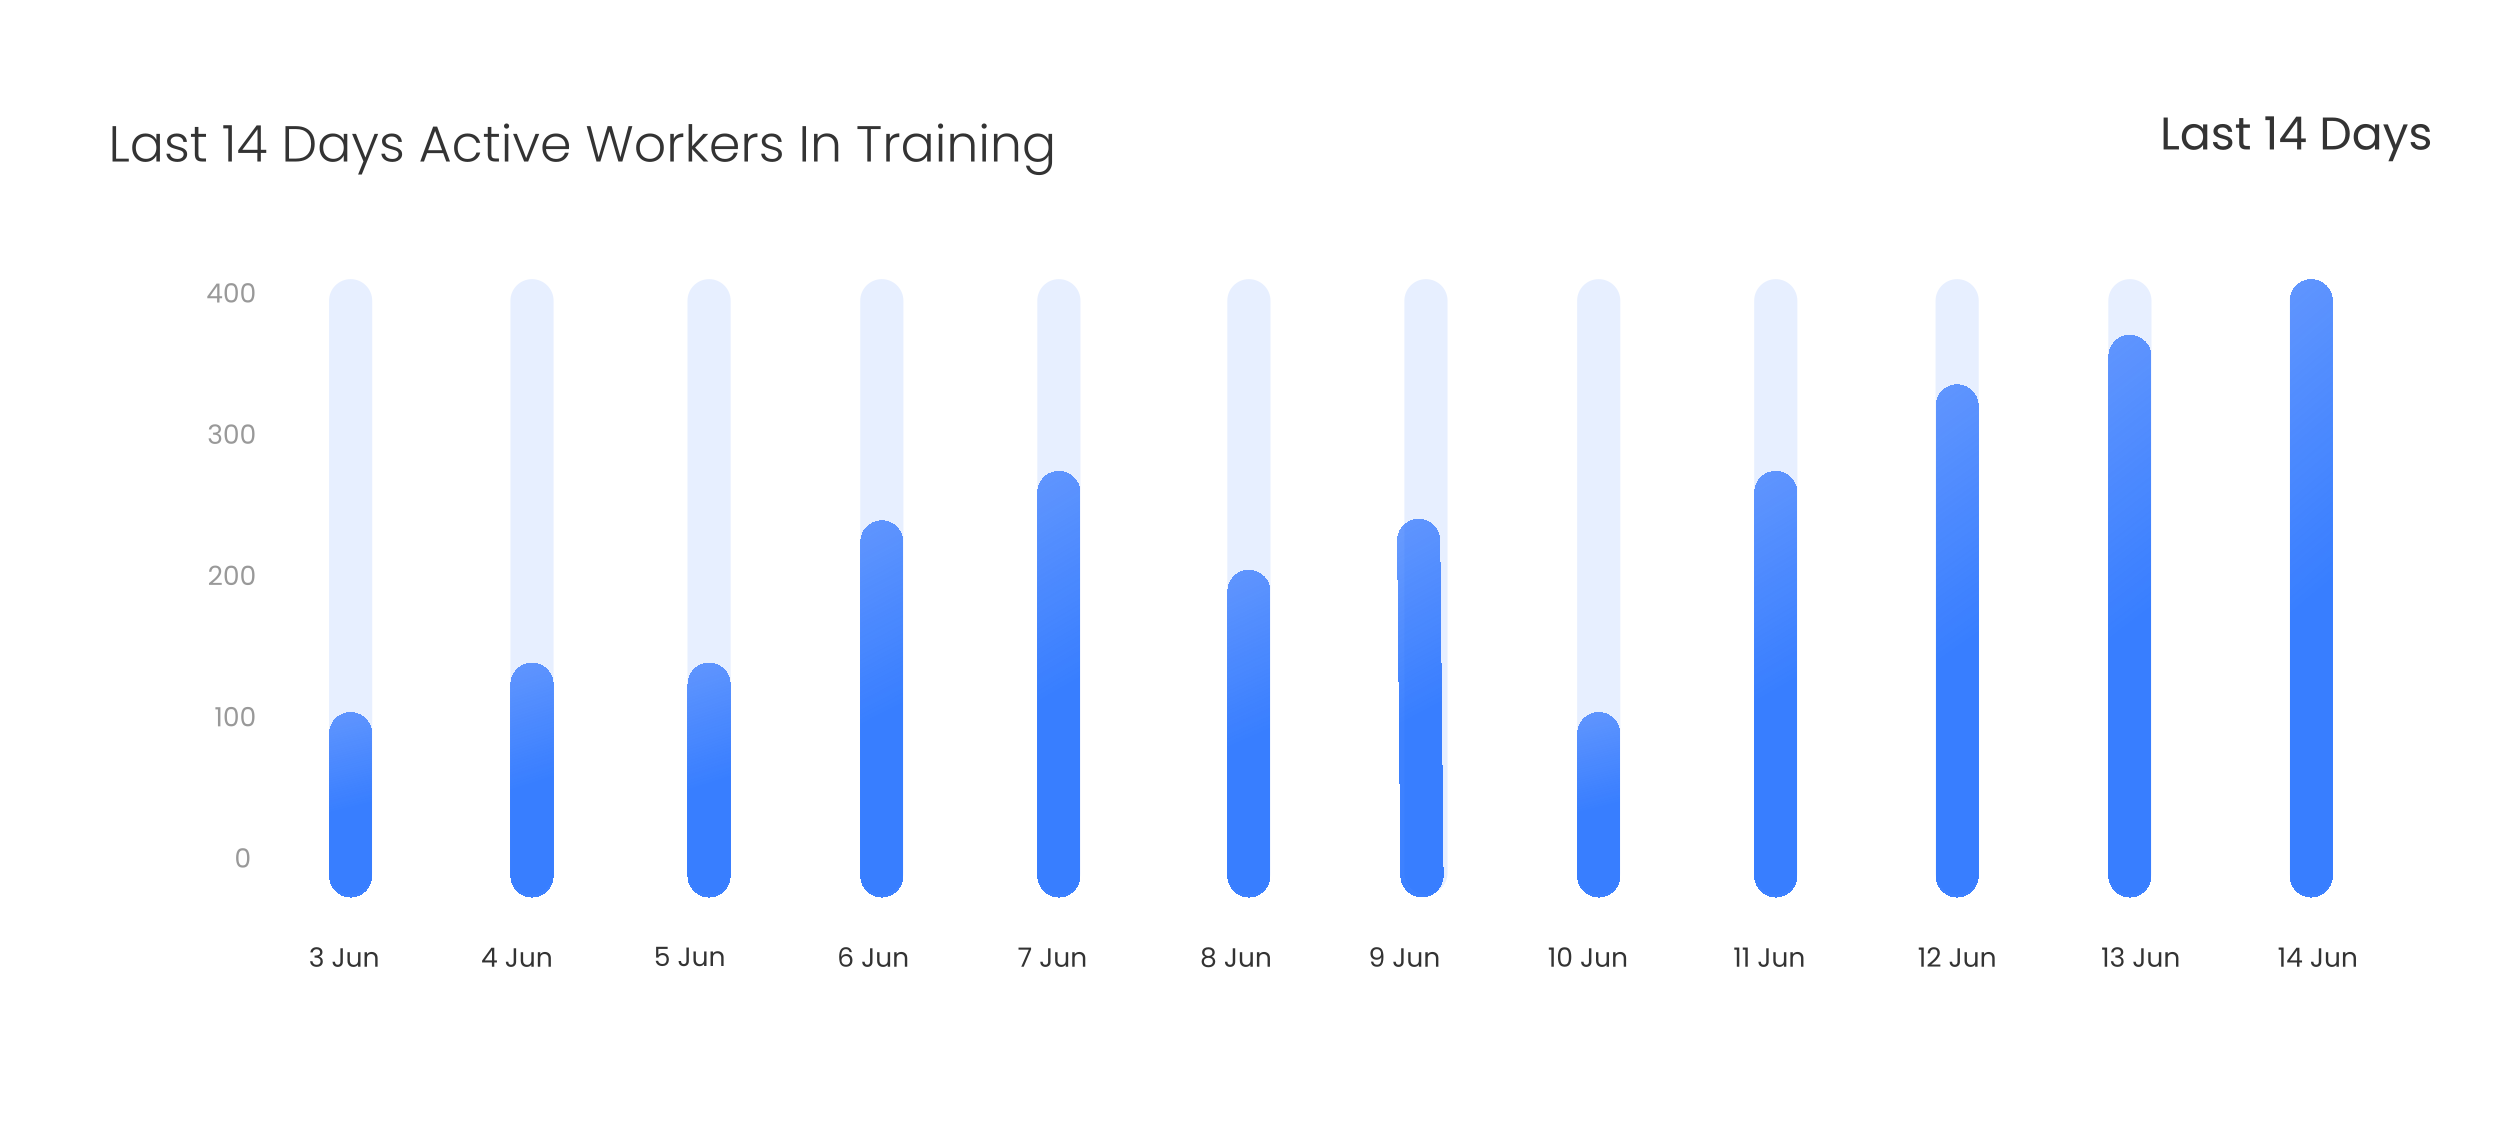 <svg width="1037" height="471" viewBox="0 0 1037 471" fill="none" xmlns="http://www.w3.org/2000/svg">
<g filter="url(#filter0_d_1_228)">
<g filter="url(#filter1_d_1_228)">
<rect x="29" y="22" width="996" height="413" rx="10" fill="white"/>
</g>
<path d="M128.755 391.049C128.806 390.375 129.067 389.847 129.536 389.465C130.005 389.084 130.614 388.893 131.362 388.893C131.861 388.893 132.29 388.985 132.649 389.168C133.016 389.344 133.291 389.586 133.474 389.894C133.665 390.202 133.76 390.551 133.76 390.939C133.76 391.394 133.628 391.786 133.364 392.116C133.107 392.446 132.77 392.659 132.352 392.754L132.352 392.809C132.829 392.927 133.206 393.158 133.485 393.502C133.764 393.847 133.903 394.298 133.903 394.855C133.903 395.273 133.808 395.651 133.617 395.988C133.426 396.318 133.14 396.579 132.759 396.769C132.378 396.96 131.919 397.055 131.384 397.055C130.607 397.055 129.969 396.854 129.47 396.45C128.971 396.04 128.693 395.46 128.634 394.712H129.602C129.653 395.152 129.833 395.512 130.141 395.79C130.449 396.069 130.86 396.208 131.373 396.208C131.886 396.208 132.275 396.076 132.539 395.812C132.81 395.541 132.946 395.193 132.946 394.767C132.946 394.217 132.763 393.821 132.396 393.579C132.029 393.337 131.476 393.216 130.735 393.216H130.482L130.482 392.38H130.746C131.421 392.373 131.93 392.263 132.275 392.05C132.62 391.83 132.792 391.493 132.792 391.038C132.792 390.65 132.664 390.338 132.407 390.103C132.158 389.869 131.798 389.751 131.329 389.751C130.874 389.751 130.508 389.869 130.229 390.103C129.95 390.338 129.785 390.653 129.734 391.049H128.755ZM142.213 389.333L142.213 394.998C142.213 395.629 142.019 396.135 141.63 396.516C141.241 396.89 140.728 397.077 140.09 397.077C139.445 397.077 138.928 396.887 138.539 396.505C138.15 396.117 137.956 395.589 137.956 394.921H138.957C138.964 395.295 139.06 395.6 139.243 395.834C139.434 396.069 139.716 396.186 140.09 396.186C140.464 396.186 140.743 396.076 140.926 395.856C141.109 395.629 141.201 395.343 141.201 394.998L141.201 389.333H142.213ZM149.531 390.972L149.531 397H148.53L148.53 396.109C148.339 396.417 148.072 396.659 147.727 396.835C147.39 397.004 147.016 397.088 146.605 397.088C146.136 397.088 145.714 396.993 145.34 396.802C144.966 396.604 144.669 396.311 144.449 395.922C144.236 395.534 144.13 395.061 144.13 394.503L144.13 390.972H145.12L145.12 394.371C145.12 394.965 145.27 395.424 145.571 395.746C145.872 396.062 146.282 396.219 146.803 396.219C147.338 396.219 147.76 396.054 148.068 395.724C148.376 395.394 148.53 394.914 148.53 394.283L148.53 390.972H149.531ZM154.158 390.862C154.892 390.862 155.486 391.086 155.94 391.533C156.395 391.973 156.622 392.611 156.622 393.447L156.622 397H155.632L155.632 393.59C155.632 392.989 155.482 392.531 155.181 392.215C154.881 391.893 154.47 391.731 153.949 391.731C153.421 391.731 153 391.896 152.684 392.226C152.376 392.556 152.222 393.037 152.222 393.667L152.222 397H151.221L151.221 390.972H152.222L152.222 391.83C152.42 391.522 152.688 391.284 153.025 391.115C153.37 390.947 153.748 390.862 154.158 390.862Z" fill="#333333"/>
<path d="M352.4 390.939C352.238 390.125 351.736 389.718 350.893 389.718C350.24 389.718 349.752 389.971 349.43 390.477C349.107 390.976 348.949 391.801 348.957 392.952C349.125 392.571 349.404 392.274 349.793 392.061C350.189 391.841 350.629 391.731 351.113 391.731C351.868 391.731 352.469 391.966 352.917 392.435C353.371 392.905 353.599 393.554 353.599 394.382C353.599 394.881 353.5 395.328 353.302 395.724C353.111 396.12 352.818 396.436 352.422 396.67C352.033 396.905 351.56 397.022 351.003 397.022C350.247 397.022 349.657 396.854 349.232 396.516C348.806 396.179 348.509 395.713 348.341 395.119C348.172 394.525 348.088 393.792 348.088 392.919C348.088 390.228 349.026 388.882 350.904 388.882C351.622 388.882 352.187 389.077 352.598 389.465C353.008 389.854 353.25 390.345 353.324 390.939H352.4ZM350.904 392.578C350.588 392.578 350.291 392.644 350.013 392.776C349.734 392.901 349.507 393.095 349.331 393.359C349.162 393.616 349.078 393.931 349.078 394.305C349.078 394.863 349.239 395.317 349.562 395.669C349.884 396.014 350.346 396.186 350.948 396.186C351.461 396.186 351.868 396.029 352.169 395.713C352.477 395.391 352.631 394.958 352.631 394.415C352.631 393.843 352.484 393.396 352.191 393.073C351.897 392.743 351.468 392.578 350.904 392.578ZM361.908 389.333L361.908 394.998C361.908 395.629 361.713 396.135 361.325 396.516C360.936 396.89 360.423 397.077 359.785 397.077C359.139 397.077 358.622 396.887 358.234 396.505C357.845 396.117 357.651 395.589 357.651 394.921H358.652C358.659 395.295 358.754 395.6 358.938 395.834C359.128 396.069 359.411 396.186 359.785 396.186C360.159 396.186 360.437 396.076 360.621 395.856C360.804 395.629 360.896 395.343 360.896 394.998L360.896 389.333H361.908ZM369.226 390.972L369.226 397H368.225L368.225 396.109C368.034 396.417 367.766 396.659 367.422 396.835C367.084 397.004 366.71 397.088 366.3 397.088C365.83 397.088 365.409 396.993 365.035 396.802C364.661 396.604 364.364 396.311 364.144 395.922C363.931 395.534 363.825 395.061 363.825 394.503L363.825 390.972H364.815L364.815 394.371C364.815 394.965 364.965 395.424 365.266 395.746C365.566 396.062 365.977 396.219 366.498 396.219C367.033 396.219 367.455 396.054 367.763 395.724C368.071 395.394 368.225 394.914 368.225 394.283L368.225 390.972H369.226ZM373.853 390.862C374.586 390.862 375.18 391.086 375.635 391.533C376.09 391.973 376.317 392.611 376.317 393.447L376.317 397H375.327L375.327 393.59C375.327 392.989 375.177 392.531 374.876 392.215C374.575 391.893 374.165 391.731 373.644 391.731C373.116 391.731 372.694 391.896 372.379 392.226C372.071 392.556 371.917 393.037 371.917 393.667L371.917 397H370.916L370.916 390.972H371.917L371.917 391.83C372.115 391.522 372.383 391.284 372.72 391.115C373.065 390.947 373.442 390.862 373.853 390.862Z" fill="#333333"/>
<path d="M569.619 394.866C569.692 395.284 569.861 395.607 570.125 395.834C570.396 396.062 570.759 396.175 571.214 396.175C571.823 396.175 572.27 395.937 572.556 395.46C572.849 394.984 572.989 394.181 572.974 393.051C572.82 393.381 572.563 393.642 572.204 393.832C571.845 394.016 571.445 394.107 571.005 394.107C570.514 394.107 570.074 394.008 569.685 393.81C569.304 393.605 569.003 393.308 568.783 392.919C568.563 392.531 568.453 392.061 568.453 391.511C568.453 390.727 568.68 390.096 569.135 389.619C569.59 389.135 570.235 388.893 571.071 388.893C572.098 388.893 572.816 389.227 573.227 389.894C573.645 390.562 573.854 391.555 573.854 392.875C573.854 393.799 573.77 394.562 573.601 395.163C573.44 395.765 573.161 396.223 572.765 396.538C572.376 396.854 571.841 397.011 571.159 397.011C570.411 397.011 569.828 396.81 569.41 396.406C568.992 396.003 568.754 395.49 568.695 394.866H569.619ZM571.17 393.26C571.661 393.26 572.065 393.11 572.38 392.809C572.695 392.501 572.853 392.087 572.853 391.566C572.853 391.016 572.699 390.573 572.391 390.235C572.083 389.898 571.65 389.729 571.093 389.729C570.58 389.729 570.169 389.891 569.861 390.213C569.56 390.536 569.41 390.961 569.41 391.489C569.41 392.025 569.56 392.454 569.861 392.776C570.162 393.099 570.598 393.26 571.17 393.26ZM582.219 389.333L582.219 394.998C582.219 395.629 582.025 396.135 581.636 396.516C581.248 396.89 580.734 397.077 580.096 397.077C579.451 397.077 578.934 396.887 578.545 396.505C578.157 396.117 577.962 395.589 577.962 394.921H578.963C578.971 395.295 579.066 395.6 579.249 395.834C579.44 396.069 579.722 396.186 580.096 396.186C580.47 396.186 580.749 396.076 580.932 395.856C581.116 395.629 581.207 395.343 581.207 394.998L581.207 389.333H582.219ZM589.537 390.972L589.537 397H588.536L588.536 396.109C588.346 396.417 588.078 396.659 587.733 396.835C587.396 397.004 587.022 397.088 586.611 397.088C586.142 397.088 585.72 396.993 585.346 396.802C584.972 396.604 584.675 396.311 584.455 395.922C584.243 395.534 584.136 395.061 584.136 394.503L584.136 390.972H585.126L585.126 394.371C585.126 394.965 585.277 395.424 585.577 395.746C585.878 396.062 586.289 396.219 586.809 396.219C587.345 396.219 587.766 396.054 588.074 395.724C588.382 395.394 588.536 394.914 588.536 394.283L588.536 390.972H589.537ZM594.164 390.862C594.898 390.862 595.492 391.086 595.946 391.533C596.401 391.973 596.628 392.611 596.628 393.447L596.628 397H595.638L595.638 393.59C595.638 392.989 595.488 392.531 595.187 392.215C594.887 391.893 594.476 391.731 593.955 391.731C593.427 391.731 593.006 391.896 592.69 392.226C592.382 392.556 592.228 393.037 592.228 393.667L592.228 397H591.227L591.227 390.972H592.228L592.228 391.83C592.426 391.522 592.694 391.284 593.031 391.115C593.376 390.947 593.754 390.862 594.164 390.862Z" fill="#333333"/>
<path d="M795.902 389.96L795.902 389.047H797.97L797.97 397H796.958L796.958 389.96H795.902ZM799.568 396.197C800.499 395.449 801.229 394.837 801.757 394.36C802.285 393.876 802.729 393.374 803.088 392.853C803.455 392.325 803.638 391.808 803.638 391.302C803.638 390.826 803.521 390.452 803.286 390.18C803.059 389.902 802.688 389.762 802.175 389.762C801.676 389.762 801.288 389.92 801.009 390.235C800.738 390.543 800.591 390.958 800.569 391.478H799.601C799.63 390.657 799.88 390.023 800.349 389.575C800.818 389.128 801.423 388.904 802.164 388.904C802.919 388.904 803.517 389.113 803.957 389.531C804.404 389.949 804.628 390.525 804.628 391.258C804.628 391.867 804.445 392.461 804.078 393.04C803.719 393.612 803.308 394.118 802.846 394.558C802.384 394.991 801.794 395.497 801.075 396.076H804.859L804.859 396.912H799.568L799.568 396.197ZM812.975 389.333L812.975 394.998C812.975 395.629 812.78 396.135 812.392 396.516C812.003 396.89 811.49 397.077 810.852 397.077C810.206 397.077 809.689 396.887 809.301 396.505C808.912 396.117 808.718 395.589 808.718 394.921H809.719C809.726 395.295 809.821 395.6 810.005 395.834C810.195 396.069 810.478 396.186 810.852 396.186C811.226 396.186 811.504 396.076 811.688 395.856C811.871 395.629 811.963 395.343 811.963 394.998L811.963 389.333H812.975ZM820.293 390.972L820.293 397H819.292L819.292 396.109C819.101 396.417 818.833 396.659 818.489 396.835C818.151 397.004 817.777 397.088 817.367 397.088C816.897 397.088 816.476 396.993 816.102 396.802C815.728 396.604 815.431 396.311 815.211 395.922C814.998 395.534 814.892 395.061 814.892 394.503L814.892 390.972H815.882L815.882 394.371C815.882 394.965 816.032 395.424 816.333 395.746C816.633 396.062 817.044 396.219 817.565 396.219C818.1 396.219 818.522 396.054 818.83 395.724C819.138 395.394 819.292 394.914 819.292 394.283L819.292 390.972H820.293ZM824.92 390.862C825.653 390.862 826.247 391.086 826.702 391.533C827.157 391.973 827.384 392.611 827.384 393.447L827.384 397H826.394L826.394 393.59C826.394 392.989 826.244 392.531 825.943 392.215C825.642 391.893 825.232 391.731 824.711 391.731C824.183 391.731 823.761 391.896 823.446 392.226C823.138 392.556 822.984 393.037 822.984 393.667L822.984 397H821.983L821.983 390.972H822.984L822.984 391.83C823.182 391.522 823.45 391.284 823.787 391.115C824.132 390.947 824.509 390.862 824.92 390.862Z" fill="#333333"/>
<path d="M199.969 395.229L199.969 394.47L203.83 389.124H205.029L205.029 394.36H206.129L206.129 395.229H205.029L205.029 397H204.039L204.039 395.229H199.969ZM204.083 390.169L201.124 394.36H204.083L204.083 390.169ZM214.087 389.333L214.087 394.998C214.087 395.629 213.893 396.135 213.504 396.516C213.116 396.89 212.602 397.077 211.964 397.077C211.319 397.077 210.802 396.887 210.413 396.505C210.025 396.117 209.83 395.589 209.83 394.921H210.831C210.839 395.295 210.934 395.6 211.117 395.834C211.308 396.069 211.59 396.186 211.964 396.186C212.338 396.186 212.617 396.076 212.8 395.856C212.984 395.629 213.075 395.343 213.075 394.998L213.075 389.333H214.087ZM221.405 390.972L221.405 397H220.404L220.404 396.109C220.214 396.417 219.946 396.659 219.601 396.835C219.264 397.004 218.89 397.088 218.479 397.088C218.01 397.088 217.588 396.993 217.214 396.802C216.84 396.604 216.543 396.311 216.323 395.922C216.111 395.534 216.004 395.061 216.004 394.503L216.004 390.972H216.994L216.994 394.371C216.994 394.965 217.145 395.424 217.445 395.746C217.746 396.062 218.157 396.219 218.677 396.219C219.213 396.219 219.634 396.054 219.942 395.724C220.25 395.394 220.404 394.914 220.404 394.283L220.404 390.972H221.405ZM226.032 390.862C226.766 390.862 227.36 391.086 227.814 391.533C228.269 391.973 228.496 392.611 228.496 393.447L228.496 397H227.506L227.506 393.59C227.506 392.989 227.356 392.531 227.055 392.215C226.755 391.893 226.344 391.731 225.823 391.731C225.295 391.731 224.874 391.896 224.558 392.226C224.25 392.556 224.096 393.037 224.096 393.667L224.096 397H223.095L223.095 390.972H224.096L224.096 391.83C224.294 391.522 224.562 391.284 224.899 391.115C225.244 390.947 225.622 390.862 226.032 390.862Z" fill="#333333"/>
<path d="M427.693 389.828L424.635 397H423.623L426.725 389.927H422.479L422.479 389.069H427.693L427.693 389.828ZM435.761 389.333L435.761 394.998C435.761 395.629 435.567 396.135 435.178 396.516C434.79 396.89 434.276 397.077 433.638 397.077C432.993 397.077 432.476 396.887 432.087 396.505C431.699 396.117 431.504 395.589 431.504 394.921H432.505C432.513 395.295 432.608 395.6 432.791 395.834C432.982 396.069 433.264 396.186 433.638 396.186C434.012 396.186 434.291 396.076 434.474 395.856C434.658 395.629 434.749 395.343 434.749 394.998L434.749 389.333H435.761ZM443.079 390.972L443.079 397H442.078L442.078 396.109C441.888 396.417 441.62 396.659 441.275 396.835C440.938 397.004 440.564 397.088 440.153 397.088C439.684 397.088 439.262 396.993 438.888 396.802C438.514 396.604 438.217 396.311 437.997 395.922C437.785 395.534 437.678 395.061 437.678 394.503L437.678 390.972H438.668L438.668 394.371C438.668 394.965 438.819 395.424 439.119 395.746C439.42 396.062 439.831 396.219 440.351 396.219C440.887 396.219 441.308 396.054 441.616 395.724C441.924 395.394 442.078 394.914 442.078 394.283L442.078 390.972H443.079ZM447.706 390.862C448.44 390.862 449.034 391.086 449.488 391.533C449.943 391.973 450.17 392.611 450.17 393.447L450.17 397H449.18L449.18 393.59C449.18 392.989 449.03 392.531 448.729 392.215C448.429 391.893 448.018 391.731 447.497 391.731C446.969 391.731 446.548 391.896 446.232 392.226C445.924 392.556 445.77 393.037 445.77 393.667L445.77 397H444.769L444.769 390.972H445.77L445.77 391.83C445.968 391.522 446.236 391.284 446.573 391.115C446.918 390.947 447.296 390.862 447.706 390.862Z" fill="#333333"/>
<path d="M642.451 389.96L642.451 389.047H644.519L644.519 397H643.507L643.507 389.96H642.451ZM646.238 392.941C646.238 391.68 646.443 390.697 646.854 389.993C647.265 389.282 647.983 388.926 649.01 388.926C650.029 388.926 650.744 389.282 651.155 389.993C651.566 390.697 651.771 391.68 651.771 392.941C651.771 394.225 651.566 395.222 651.155 395.933C650.744 396.645 650.029 397 649.01 397C647.983 397 647.265 396.645 646.854 395.933C646.443 395.222 646.238 394.225 646.238 392.941ZM650.781 392.941C650.781 392.303 650.737 391.764 650.649 391.324C650.568 390.877 650.396 390.518 650.132 390.246C649.875 389.975 649.501 389.839 649.01 389.839C648.511 389.839 648.13 389.975 647.866 390.246C647.609 390.518 647.437 390.877 647.349 391.324C647.268 391.764 647.228 392.303 647.228 392.941C647.228 393.601 647.268 394.155 647.349 394.602C647.437 395.05 647.609 395.409 647.866 395.68C648.13 395.952 648.511 396.087 649.01 396.087C649.501 396.087 649.875 395.952 650.132 395.68C650.396 395.409 650.568 395.05 650.649 394.602C650.737 394.155 650.781 393.601 650.781 392.941ZM660.104 389.333L660.104 394.998C660.104 395.629 659.91 396.135 659.521 396.516C659.132 396.89 658.619 397.077 657.981 397.077C657.336 397.077 656.819 396.887 656.43 396.505C656.041 396.117 655.847 395.589 655.847 394.921H656.848C656.855 395.295 656.951 395.6 657.134 395.834C657.325 396.069 657.607 396.186 657.981 396.186C658.355 396.186 658.634 396.076 658.817 395.856C659 395.629 659.092 395.343 659.092 394.998L659.092 389.333H660.104ZM667.422 390.972L667.422 397H666.421L666.421 396.109C666.23 396.417 665.963 396.659 665.618 396.835C665.281 397.004 664.907 397.088 664.496 397.088C664.027 397.088 663.605 396.993 663.231 396.802C662.857 396.604 662.56 396.311 662.34 395.922C662.127 395.534 662.021 395.061 662.021 394.503L662.021 390.972H663.011L663.011 394.371C663.011 394.965 663.161 395.424 663.462 395.746C663.763 396.062 664.173 396.219 664.694 396.219C665.229 396.219 665.651 396.054 665.959 395.724C666.267 395.394 666.421 394.914 666.421 394.283L666.421 390.972H667.422ZM672.049 390.862C672.782 390.862 673.376 391.086 673.831 391.533C674.286 391.973 674.513 392.611 674.513 393.447L674.513 397H673.523L673.523 393.59C673.523 392.989 673.373 392.531 673.072 392.215C672.771 391.893 672.361 391.731 671.84 391.731C671.312 391.731 670.89 391.896 670.575 392.226C670.267 392.556 670.113 393.037 670.113 393.667L670.113 397H669.112L669.112 390.972H670.113L670.113 391.83C670.311 391.522 670.579 391.284 670.916 391.115C671.261 390.947 671.638 390.862 672.049 390.862Z" fill="#333333"/>
<path d="M871.959 389.96L871.959 389.047H874.027L874.027 397H873.015L873.015 389.96H871.959ZM875.724 391.049C875.776 390.375 876.036 389.847 876.505 389.465C876.975 389.084 877.583 388.893 878.331 388.893C878.83 388.893 879.259 388.985 879.618 389.168C879.985 389.344 880.26 389.586 880.443 389.894C880.634 390.202 880.729 390.551 880.729 390.939C880.729 391.394 880.597 391.786 880.333 392.116C880.077 392.446 879.739 392.659 879.321 392.754L879.321 392.809C879.798 392.927 880.176 393.158 880.454 393.502C880.733 393.847 880.872 394.298 880.872 394.855C880.872 395.273 880.777 395.651 880.586 395.988C880.396 396.318 880.11 396.579 879.728 396.769C879.347 396.96 878.889 397.055 878.353 397.055C877.576 397.055 876.938 396.854 876.439 396.45C875.941 396.04 875.662 395.46 875.603 394.712H876.571C876.623 395.152 876.802 395.512 877.11 395.79C877.418 396.069 877.829 396.208 878.342 396.208C878.856 396.208 879.244 396.076 879.508 395.812C879.78 395.541 879.915 395.193 879.915 394.767C879.915 394.217 879.732 393.821 879.365 393.579C878.999 393.337 878.445 393.216 877.704 393.216H877.451L877.451 392.38H877.715C878.39 392.373 878.9 392.263 879.244 392.05C879.589 391.83 879.761 391.493 879.761 391.038C879.761 390.65 879.633 390.338 879.376 390.103C879.127 389.869 878.768 389.751 878.298 389.751C877.844 389.751 877.477 389.869 877.198 390.103C876.92 390.338 876.755 390.653 876.703 391.049H875.724ZM889.183 389.333L889.183 394.998C889.183 395.629 888.988 396.135 888.6 396.516C888.211 396.89 887.698 397.077 887.06 397.077C886.414 397.077 885.897 396.887 885.509 396.505C885.12 396.117 884.926 395.589 884.926 394.921H885.927C885.934 395.295 886.029 395.6 886.213 395.834C886.403 396.069 886.686 396.186 887.06 396.186C887.434 396.186 887.712 396.076 887.896 395.856C888.079 395.629 888.171 395.343 888.171 394.998L888.171 389.333H889.183ZM896.501 390.972L896.501 397H895.5L895.5 396.109C895.309 396.417 895.041 396.659 894.697 396.835C894.359 397.004 893.985 397.088 893.575 397.088C893.105 397.088 892.684 396.993 892.31 396.802C891.936 396.604 891.639 396.311 891.419 395.922C891.206 395.534 891.1 395.061 891.1 394.503L891.1 390.972H892.09L892.09 394.371C892.09 394.965 892.24 395.424 892.541 395.746C892.841 396.062 893.252 396.219 893.773 396.219C894.308 396.219 894.73 396.054 895.038 395.724C895.346 395.394 895.5 394.914 895.5 394.283L895.5 390.972H896.501ZM901.128 390.862C901.861 390.862 902.455 391.086 902.91 391.533C903.364 391.973 903.592 392.611 903.592 393.447L903.592 397H902.602L902.602 393.59C902.602 392.989 902.451 392.531 902.151 392.215C901.85 391.893 901.439 391.731 900.919 391.731C900.391 391.731 899.969 391.896 899.654 392.226C899.346 392.556 899.192 393.037 899.192 393.667L899.192 397H898.191L898.191 390.972H899.192L899.192 391.83C899.39 391.522 899.657 391.284 899.995 391.115C900.339 390.947 900.717 390.862 901.128 390.862Z" fill="#333333"/>
<path d="M276.942 389.612H273.081L273.081 392.12C273.25 391.885 273.499 391.695 273.829 391.548C274.159 391.394 274.515 391.317 274.896 391.317C275.505 391.317 276 391.445 276.381 391.702C276.762 391.951 277.034 392.278 277.195 392.681C277.364 393.077 277.448 393.499 277.448 393.946C277.448 394.474 277.349 394.947 277.151 395.365C276.953 395.783 276.649 396.113 276.238 396.355C275.835 396.597 275.332 396.718 274.731 396.718C273.961 396.718 273.338 396.52 272.861 396.124C272.384 395.728 272.095 395.2 271.992 394.54H272.971C273.066 394.958 273.268 395.284 273.576 395.519C273.884 395.754 274.273 395.871 274.742 395.871C275.321 395.871 275.758 395.699 276.051 395.354C276.344 395.002 276.491 394.54 276.491 393.968C276.491 393.396 276.344 392.956 276.051 392.648C275.758 392.333 275.325 392.175 274.753 392.175C274.364 392.175 274.023 392.27 273.73 392.461C273.444 392.644 273.235 392.897 273.103 393.22H272.157L272.157 388.732H276.942L276.942 389.612ZM285.737 389.029L285.737 394.694C285.737 395.325 285.543 395.831 285.154 396.212C284.765 396.586 284.252 396.773 283.614 396.773C282.969 396.773 282.452 396.582 282.063 396.201C281.674 395.812 281.48 395.284 281.48 394.617H282.481C282.488 394.991 282.584 395.295 282.767 395.53C282.958 395.765 283.24 395.882 283.614 395.882C283.988 395.882 284.267 395.772 284.45 395.552C284.633 395.325 284.725 395.039 284.725 394.694L284.725 389.029H285.737ZM293.055 390.668L293.055 396.696H292.054L292.054 395.805C291.863 396.113 291.596 396.355 291.251 396.531C290.914 396.7 290.54 396.784 290.129 396.784C289.66 396.784 289.238 396.689 288.864 396.498C288.49 396.3 288.193 396.007 287.973 395.618C287.76 395.229 287.654 394.756 287.654 394.199L287.654 390.668H288.644L288.644 394.067C288.644 394.661 288.794 395.119 289.095 395.442C289.396 395.757 289.806 395.915 290.327 395.915C290.862 395.915 291.284 395.75 291.592 395.42C291.9 395.09 292.054 394.61 292.054 393.979L292.054 390.668H293.055ZM297.682 390.558C298.415 390.558 299.009 390.782 299.464 391.229C299.919 391.669 300.146 392.307 300.146 393.143L300.146 396.696H299.156L299.156 393.286C299.156 392.685 299.006 392.226 298.705 391.911C298.404 391.588 297.994 391.427 297.473 391.427C296.945 391.427 296.523 391.592 296.208 391.922C295.9 392.252 295.746 392.732 295.746 393.363L295.746 396.696H294.745L294.745 390.668H295.746L295.746 391.526C295.944 391.218 296.212 390.98 296.549 390.811C296.894 390.642 297.271 390.558 297.682 390.558Z" fill="#333333"/>
<path d="M499.915 392.864C499.504 392.703 499.189 392.468 498.969 392.16C498.749 391.852 498.639 391.478 498.639 391.038C498.639 390.642 498.738 390.287 498.936 389.971C499.134 389.649 499.427 389.396 499.816 389.212C500.212 389.022 500.689 388.926 501.246 388.926C501.803 388.926 502.276 389.022 502.665 389.212C503.061 389.396 503.358 389.649 503.556 389.971C503.761 390.287 503.864 390.642 503.864 391.038C503.864 391.464 503.75 391.838 503.523 392.16C503.296 392.476 502.984 392.71 502.588 392.864C503.043 393.004 503.402 393.249 503.666 393.601C503.937 393.946 504.073 394.364 504.073 394.855C504.073 395.332 503.956 395.75 503.721 396.109C503.486 396.461 503.153 396.736 502.72 396.934C502.295 397.125 501.803 397.22 501.246 397.22C500.689 397.22 500.197 397.125 499.772 396.934C499.354 396.736 499.028 396.461 498.793 396.109C498.558 395.75 498.441 395.332 498.441 394.855C498.441 394.364 498.573 393.942 498.837 393.59C499.101 393.238 499.46 392.996 499.915 392.864ZM502.896 391.159C502.896 390.712 502.749 390.367 502.456 390.125C502.163 389.883 501.759 389.762 501.246 389.762C500.74 389.762 500.34 389.883 500.047 390.125C499.754 390.367 499.607 390.716 499.607 391.17C499.607 391.581 499.757 391.911 500.058 392.16C500.366 392.41 500.762 392.534 501.246 392.534C501.737 392.534 502.133 392.41 502.434 392.16C502.742 391.904 502.896 391.57 502.896 391.159ZM501.246 393.304C500.703 393.304 500.26 393.433 499.915 393.689C499.57 393.939 499.398 394.316 499.398 394.822C499.398 395.292 499.563 395.669 499.893 395.955C500.23 396.241 500.681 396.384 501.246 396.384C501.811 396.384 502.258 396.241 502.588 395.955C502.918 395.669 503.083 395.292 503.083 394.822C503.083 394.331 502.914 393.957 502.577 393.7C502.24 393.436 501.796 393.304 501.246 393.304ZM512.361 389.333L512.361 394.998C512.361 395.629 512.167 396.135 511.778 396.516C511.389 396.89 510.876 397.077 510.238 397.077C509.593 397.077 509.076 396.887 508.687 396.505C508.298 396.117 508.104 395.589 508.104 394.921H509.105C509.112 395.295 509.208 395.6 509.391 395.834C509.582 396.069 509.864 396.186 510.238 396.186C510.612 396.186 510.891 396.076 511.074 395.856C511.257 395.629 511.349 395.343 511.349 394.998L511.349 389.333H512.361ZM519.679 390.972L519.679 397H518.678L518.678 396.109C518.487 396.417 518.22 396.659 517.875 396.835C517.538 397.004 517.164 397.088 516.753 397.088C516.284 397.088 515.862 396.993 515.488 396.802C515.114 396.604 514.817 396.311 514.597 395.922C514.384 395.534 514.278 395.061 514.278 394.503L514.278 390.972H515.268L515.268 394.371C515.268 394.965 515.418 395.424 515.719 395.746C516.02 396.062 516.43 396.219 516.951 396.219C517.486 396.219 517.908 396.054 518.216 395.724C518.524 395.394 518.678 394.914 518.678 394.283L518.678 390.972H519.679ZM524.306 390.862C525.04 390.862 525.634 391.086 526.088 391.533C526.543 391.973 526.77 392.611 526.77 393.447L526.77 397H525.78L525.78 393.59C525.78 392.989 525.63 392.531 525.329 392.215C525.029 391.893 524.618 391.731 524.097 391.731C523.569 391.731 523.148 391.896 522.832 392.226C522.524 392.556 522.37 393.037 522.37 393.667L522.37 397H521.369L521.369 390.972H522.37L522.37 391.83C522.568 391.522 522.836 391.284 523.173 391.115C523.518 390.947 523.896 390.862 524.306 390.862Z" fill="#333333"/>
<path d="M719.378 389.96L719.378 389.047H721.446L721.446 397H720.434L720.434 389.96H719.378ZM722.902 389.96L722.902 389.047H724.97L724.97 397H723.958L723.958 389.96H722.902ZM733.648 389.333L733.648 394.998C733.648 395.629 733.454 396.135 733.065 396.516C732.676 396.89 732.163 397.077 731.525 397.077C730.88 397.077 730.363 396.887 729.974 396.505C729.585 396.117 729.391 395.589 729.391 394.921H730.392C730.399 395.295 730.495 395.6 730.678 395.834C730.869 396.069 731.151 396.186 731.525 396.186C731.899 396.186 732.178 396.076 732.361 395.856C732.544 395.629 732.636 395.343 732.636 394.998L732.636 389.333H733.648ZM740.966 390.972L740.966 397H739.965L739.965 396.109C739.774 396.417 739.507 396.659 739.162 396.835C738.825 397.004 738.451 397.088 738.04 397.088C737.571 397.088 737.149 396.993 736.775 396.802C736.401 396.604 736.104 396.311 735.884 395.922C735.671 395.534 735.565 395.061 735.565 394.503L735.565 390.972H736.555L736.555 394.371C736.555 394.965 736.705 395.424 737.006 395.746C737.307 396.062 737.717 396.219 738.238 396.219C738.773 396.219 739.195 396.054 739.503 395.724C739.811 395.394 739.965 394.914 739.965 394.283L739.965 390.972H740.966ZM745.593 390.862C746.326 390.862 746.92 391.086 747.375 391.533C747.83 391.973 748.057 392.611 748.057 393.447L748.057 397H747.067L747.067 393.59C747.067 392.989 746.917 392.531 746.616 392.215C746.315 391.893 745.905 391.731 745.384 391.731C744.856 391.731 744.434 391.896 744.119 392.226C743.811 392.556 743.657 393.037 743.657 393.667L743.657 397H742.656L742.656 390.972H743.657L743.657 391.83C743.855 391.522 744.123 391.284 744.46 391.115C744.805 390.947 745.182 390.862 745.593 390.862Z" fill="#333333"/>
<path d="M945.185 389.96L945.185 389.047H947.253L947.253 397H946.241L946.241 389.96H945.185ZM948.73 395.229L948.73 394.47L952.591 389.124H953.79L953.79 394.36H954.89L954.89 395.229H953.79L953.79 397H952.8L952.8 395.229H948.73ZM952.844 390.169L949.885 394.36H952.844L952.844 390.169ZM962.849 389.333L962.849 394.998C962.849 395.629 962.655 396.135 962.266 396.516C961.877 396.89 961.364 397.077 960.726 397.077C960.081 397.077 959.564 396.887 959.175 396.505C958.786 396.117 958.592 395.589 958.592 394.921H959.593C959.6 395.295 959.696 395.6 959.879 395.834C960.07 396.069 960.352 396.186 960.726 396.186C961.1 396.186 961.379 396.076 961.562 395.856C961.745 395.629 961.837 395.343 961.837 394.998L961.837 389.333H962.849ZM970.167 390.972L970.167 397H969.166L969.166 396.109C968.975 396.417 968.708 396.659 968.363 396.835C968.026 397.004 967.652 397.088 967.241 397.088C966.772 397.088 966.35 396.993 965.976 396.802C965.602 396.604 965.305 396.311 965.085 395.922C964.872 395.534 964.766 395.061 964.766 394.503L964.766 390.972H965.756L965.756 394.371C965.756 394.965 965.906 395.424 966.207 395.746C966.508 396.062 966.918 396.219 967.439 396.219C967.974 396.219 968.396 396.054 968.704 395.724C969.012 395.394 969.166 394.914 969.166 394.283L969.166 390.972H970.167ZM974.794 390.862C975.527 390.862 976.121 391.086 976.576 391.533C977.031 391.973 977.258 392.611 977.258 393.447L977.258 397H976.268L976.268 393.59C976.268 392.989 976.118 392.531 975.817 392.215C975.516 391.893 975.106 391.731 974.585 391.731C974.057 391.731 973.635 391.896 973.32 392.226C973.012 392.556 972.858 393.037 972.858 393.667L972.858 397H971.857L971.857 390.972H972.858L972.858 391.83C973.056 391.522 973.324 391.284 973.661 391.115C974.006 390.947 974.383 390.862 974.794 390.862Z" fill="#333333"/>
<path d="M136.483 120.74C136.483 115.793 140.493 111.783 145.44 111.783C150.386 111.783 154.397 115.793 154.397 120.74L154.397 358.065C154.397 363.012 150.386 367.022 145.44 367.022C140.493 367.022 136.483 363.012 136.483 358.065L136.483 120.74Z" fill="#E7EFFF"/>
<g filter="url(#filter2_d_1_228)">
<path d="M136.483 300.305C136.483 295.358 140.493 291.348 145.44 291.348C150.386 291.348 154.397 295.358 154.397 300.305L154.397 359.348C154.397 364.294 150.386 368.304 145.44 368.304C140.493 368.304 136.483 364.294 136.483 359.348L136.483 300.305Z" fill="url(#paint0_linear_1_228)" fill-opacity="0.8" shape-rendering="crispEdges"/>
</g>
<path d="M211.72 120.74C211.72 115.793 215.73 111.783 220.677 111.783C225.624 111.783 229.634 115.793 229.634 120.74L229.634 358.065C229.634 363.012 225.624 367.022 220.677 367.022C215.73 367.022 211.72 363.012 211.72 358.065L211.72 120.74Z" fill="#E7EFFF"/>
<g filter="url(#filter3_d_1_228)">
<path d="M211.72 279.783C211.72 274.837 215.73 270.826 220.677 270.826C225.624 270.826 229.634 274.837 229.634 279.783L229.634 359.348C229.634 364.295 225.624 368.305 220.677 368.305C215.73 368.305 211.72 364.295 211.72 359.348L211.72 279.783Z" fill="url(#paint1_linear_1_228)" fill-opacity="0.8" shape-rendering="crispEdges"/>
</g>
<path d="M285.166 120.74C285.166 115.793 289.176 111.783 294.122 111.783C299.069 111.783 303.079 115.793 303.079 120.74L303.079 358.065C303.079 363.012 299.069 367.022 294.122 367.022C289.176 367.022 285.166 363.012 285.166 358.065L285.166 120.74Z" fill="#E7EFFF"/>
<g filter="url(#filter4_d_1_228)">
<path d="M285.166 279.783C285.166 274.837 289.176 270.826 294.122 270.826C299.069 270.826 303.079 274.837 303.079 279.783L303.079 359.348C303.079 364.295 299.069 368.305 294.122 368.305C289.176 368.305 285.166 364.295 285.166 359.348L285.166 279.783Z" fill="url(#paint2_linear_1_228)" fill-opacity="0.8" shape-rendering="crispEdges"/>
</g>
<path d="M356.821 120.74C356.821 115.793 360.831 111.783 365.778 111.783C370.724 111.783 374.734 115.793 374.734 120.74L374.734 358.065C374.734 363.012 370.724 367.022 365.778 367.022C360.831 367.022 356.821 363.012 356.821 358.065L356.821 120.74Z" fill="#E7EFFF"/>
<g filter="url(#filter5_d_1_228)">
<path d="M356.821 220.783C356.821 215.836 360.831 211.826 365.778 211.826C370.724 211.826 374.734 215.836 374.734 220.783L374.734 359.347C374.734 364.294 370.724 368.304 365.778 368.304C360.831 368.304 356.821 364.294 356.821 359.347L356.821 220.783Z" fill="url(#paint3_linear_1_228)" fill-opacity="0.8" shape-rendering="crispEdges"/>
</g>
<path d="M430.266 120.74C430.266 115.793 434.277 111.783 439.223 111.783C444.17 111.783 448.18 115.793 448.18 120.74L448.18 358.065C448.18 363.012 444.17 367.022 439.223 367.022C434.277 367.022 430.266 363.012 430.266 358.065L430.266 120.74Z" fill="#E7EFFF"/>
<g filter="url(#filter6_d_1_228)">
<path d="M430.266 200.262C430.266 195.316 434.277 191.305 439.223 191.305C444.17 191.305 448.18 195.316 448.18 200.262L448.18 359.349C448.18 364.295 444.17 368.305 439.223 368.305C434.277 368.305 430.266 364.295 430.266 359.349L430.266 200.262Z" fill="url(#paint4_linear_1_228)" fill-opacity="0.8" shape-rendering="crispEdges"/>
</g>
<path d="M509.087 120.74C509.087 115.793 513.097 111.783 518.043 111.783C522.99 111.783 527 115.793 527 120.74L527 358.065C527 363.012 522.99 367.022 518.043 367.022C513.097 367.022 509.087 363.012 509.087 358.065L509.087 120.74Z" fill="#E7EFFF"/>
<g filter="url(#filter7_d_1_228)">
<path d="M509.087 241.305C509.087 236.358 513.097 232.348 518.043 232.348C522.99 232.348 527 236.358 527 241.305L527 359.348C527 364.294 522.99 368.305 518.043 368.305C513.097 368.305 509.087 364.294 509.087 359.348L509.087 241.305Z" fill="url(#paint5_linear_1_228)" fill-opacity="0.8" shape-rendering="crispEdges"/>
</g>
<path d="M582.533 120.74C582.533 115.793 586.543 111.783 591.49 111.783C596.437 111.783 600.447 115.793 600.447 120.74L600.447 358.065C600.447 363.012 596.437 367.022 591.49 367.022C586.543 367.022 582.533 363.012 582.533 358.065L582.533 120.74Z" fill="#E7EFFF"/>
<g filter="url(#filter8_d_1_228)">
<path d="M579.522 220.231C579.473 215.285 583.444 211.238 588.39 211.192C593.336 211.147 597.385 215.12 597.434 220.066L598.801 359.184C598.849 364.13 594.879 368.177 589.932 368.222C584.986 368.268 580.937 364.295 580.888 359.349L579.522 220.231Z" fill="url(#paint6_linear_1_228)" fill-opacity="0.8" shape-rendering="crispEdges"/>
</g>
<path d="M654.187 120.74C654.187 115.793 658.197 111.783 663.144 111.783C668.091 111.783 672.101 115.793 672.101 120.74L672.101 358.065C672.101 363.012 668.091 367.022 663.144 367.022C658.197 367.022 654.187 363.012 654.187 358.065L654.187 120.74Z" fill="#E7EFFF"/>
<g filter="url(#filter9_d_1_228)">
<path d="M654.187 300.305C654.187 295.358 658.197 291.348 663.144 291.348C668.091 291.348 672.101 295.358 672.101 300.305L672.101 359.348C672.101 364.294 668.091 368.304 663.144 368.304C658.197 368.304 654.187 364.294 654.187 359.348L654.187 300.305Z" fill="url(#paint7_linear_1_228)" fill-opacity="0.8" shape-rendering="crispEdges"/>
</g>
<path d="M727.633 120.74C727.633 115.793 731.643 111.783 736.59 111.783C741.537 111.783 745.547 115.793 745.547 120.74L745.547 358.065C745.547 363.012 741.537 367.022 736.59 367.022C731.643 367.022 727.633 363.012 727.633 358.065L727.633 120.74Z" fill="#E7EFFF"/>
<g filter="url(#filter10_d_1_228)">
<path d="M727.633 200.262C727.633 195.316 731.643 191.305 736.59 191.305C741.537 191.305 745.547 195.316 745.547 200.262L745.547 359.349C745.547 364.295 741.537 368.305 736.59 368.305C731.643 368.305 727.633 364.295 727.633 359.349L727.633 200.262Z" fill="url(#paint8_linear_1_228)" fill-opacity="0.8" shape-rendering="crispEdges"/>
</g>
<path d="M802.871 120.74C802.871 115.793 806.881 111.783 811.828 111.783C816.775 111.783 820.785 115.793 820.785 120.74L820.785 358.065C820.785 363.012 816.775 367.022 811.828 367.022C806.881 367.022 802.871 363.012 802.871 358.065L802.871 120.74Z" fill="#E7EFFF"/>
<g filter="url(#filter11_d_1_228)">
<path d="M802.871 164.348C802.871 159.402 806.881 155.392 811.828 155.392C816.775 155.392 820.785 159.402 820.785 164.348L820.785 359.348C820.785 364.294 816.775 368.305 811.828 368.305C806.881 368.305 802.871 364.294 802.871 359.348L802.871 164.348Z" fill="url(#paint9_linear_1_228)" fill-opacity="0.8" shape-rendering="crispEdges"/>
</g>
<path d="M874.526 120.74C874.526 115.793 878.536 111.783 883.483 111.783C888.43 111.783 892.44 115.793 892.44 120.74L892.44 358.065C892.44 363.012 888.43 367.022 883.483 367.022C878.536 367.022 874.526 363.012 874.526 358.065L874.526 120.74Z" fill="#E7EFFF"/>
<g filter="url(#filter12_d_1_228)">
<path d="M874.526 143.827C874.526 138.88 878.536 134.87 883.483 134.87C888.43 134.87 892.44 138.88 892.44 143.827L892.44 359.348C892.44 364.295 888.43 368.305 883.483 368.305C878.536 368.305 874.526 364.295 874.526 359.348L874.526 143.827Z" fill="url(#paint10_linear_1_228)" fill-opacity="0.8" shape-rendering="crispEdges"/>
</g>
<path d="M949.763 120.74C949.763 115.793 953.773 111.783 958.72 111.783C963.667 111.783 967.677 115.793 967.677 120.74L967.677 358.065C967.677 363.012 963.667 367.022 958.72 367.022C953.773 367.022 949.763 363.012 949.763 358.065L949.763 120.74Z" fill="#E7EFFF"/>
<g filter="url(#filter13_d_1_228)">
<path d="M949.763 120.74C949.763 115.793 953.773 111.783 958.72 111.783V111.783C963.667 111.783 967.677 115.793 967.677 120.74L967.677 359.348C967.677 364.295 963.667 368.305 958.72 368.305V368.305C953.773 368.305 949.763 364.295 949.763 359.348L949.763 120.74Z" fill="url(#paint11_linear_1_228)" fill-opacity="0.8" shape-rendering="crispEdges"/>
</g>
<g opacity="0.5">
<path d="M85.98 119.73V118.971L89.841 113.625H91.04V118.861H92.14V119.73H91.04V121.501H90.05V119.73H85.98ZM90.094 114.67L87.135 118.861H90.094V114.67ZM93.14 117.442C93.14 116.18 93.346 115.198 93.756 114.494C94.167 113.782 94.886 113.427 95.912 113.427C96.932 113.427 97.647 113.782 98.057 114.494C98.468 115.198 98.673 116.18 98.673 117.442C98.673 118.725 98.468 119.722 98.057 120.434C97.647 121.145 96.932 121.501 95.912 121.501C94.886 121.501 94.167 121.145 93.756 120.434C93.346 119.722 93.14 118.725 93.14 117.442ZM97.683 117.442C97.683 116.804 97.639 116.265 97.551 115.825C97.471 115.377 97.298 115.018 97.034 114.747C96.778 114.475 96.404 114.34 95.912 114.34C95.414 114.34 95.032 114.475 94.768 114.747C94.512 115.018 94.339 115.377 94.251 115.825C94.171 116.265 94.13 116.804 94.13 117.442C94.13 118.102 94.171 118.655 94.251 119.103C94.339 119.55 94.512 119.909 94.768 120.181C95.032 120.452 95.414 120.588 95.912 120.588C96.404 120.588 96.778 120.452 97.034 120.181C97.298 119.909 97.471 119.55 97.551 119.103C97.639 118.655 97.683 118.102 97.683 117.442ZM100.047 117.442C100.047 116.18 100.253 115.198 100.663 114.494C101.074 113.782 101.793 113.427 102.819 113.427C103.839 113.427 104.554 113.782 104.964 114.494C105.375 115.198 105.58 116.18 105.58 117.442C105.58 118.725 105.375 119.722 104.964 120.434C104.554 121.145 103.839 121.501 102.819 121.501C101.793 121.501 101.074 121.145 100.663 120.434C100.253 119.722 100.047 118.725 100.047 117.442ZM104.59 117.442C104.59 116.804 104.546 116.265 104.458 115.825C104.378 115.377 104.205 115.018 103.941 114.747C103.685 114.475 103.311 114.34 102.819 114.34C102.321 114.34 101.939 114.475 101.675 114.747C101.419 115.018 101.246 115.377 101.158 115.825C101.078 116.265 101.037 116.804 101.037 117.442C101.037 118.102 101.078 118.655 101.158 119.103C101.246 119.55 101.419 119.909 101.675 120.181C101.939 120.452 102.321 120.588 102.819 120.588C103.311 120.588 103.685 120.452 103.941 120.181C104.205 119.909 104.378 119.55 104.458 119.103C104.546 118.655 104.59 118.102 104.59 117.442Z" fill="#333333"/>
<path d="M86.641 174.147C86.692 173.473 86.952 172.945 87.422 172.563C87.891 172.182 88.5 171.991 89.248 171.991C89.746 171.991 90.175 172.083 90.535 172.266C90.901 172.442 91.176 172.684 91.36 172.992C91.55 173.3 91.646 173.649 91.646 174.037C91.646 174.492 91.514 174.884 91.25 175.214C90.993 175.544 90.656 175.757 90.238 175.852V175.907C90.714 176.025 91.092 176.256 91.371 176.6C91.649 176.945 91.789 177.396 91.789 177.953C91.789 178.371 91.693 178.749 91.503 179.086C91.312 179.416 91.026 179.677 90.645 179.867C90.263 180.058 89.805 180.153 89.27 180.153C88.492 180.153 87.854 179.952 87.356 179.548C86.857 179.138 86.578 178.558 86.52 177.81H87.488C87.539 178.25 87.719 178.61 88.027 178.888C88.335 179.167 88.745 179.306 89.259 179.306C89.772 179.306 90.161 179.174 90.425 178.91C90.696 178.639 90.832 178.291 90.832 177.865C90.832 177.315 90.648 176.919 90.282 176.677C89.915 176.435 89.361 176.314 88.621 176.314H88.368V175.478H88.632C89.306 175.471 89.816 175.361 90.161 175.148C90.505 174.928 90.678 174.591 90.678 174.136C90.678 173.748 90.549 173.436 90.293 173.201C90.043 172.967 89.684 172.849 89.215 172.849C88.76 172.849 88.393 172.967 88.115 173.201C87.836 173.436 87.671 173.751 87.62 174.147H86.641ZM93.14 176.039C93.14 174.778 93.346 173.795 93.756 173.091C94.167 172.38 94.886 172.024 95.912 172.024C96.932 172.024 97.647 172.38 98.057 173.091C98.468 173.795 98.673 174.778 98.673 176.039C98.673 177.323 98.468 178.32 98.057 179.031C97.647 179.743 96.932 180.098 95.912 180.098C94.886 180.098 94.167 179.743 93.756 179.031C93.346 178.32 93.14 177.323 93.14 176.039ZM97.683 176.039C97.683 175.401 97.639 174.862 97.551 174.422C97.471 173.975 97.298 173.616 97.034 173.344C96.778 173.073 96.404 172.937 95.912 172.937C95.414 172.937 95.032 173.073 94.768 173.344C94.512 173.616 94.339 173.975 94.251 174.422C94.171 174.862 94.13 175.401 94.13 176.039C94.13 176.699 94.171 177.253 94.251 177.7C94.339 178.148 94.512 178.507 94.768 178.778C95.032 179.05 95.414 179.185 95.912 179.185C96.404 179.185 96.778 179.05 97.034 178.778C97.298 178.507 97.471 178.148 97.551 177.7C97.639 177.253 97.683 176.699 97.683 176.039ZM100.047 176.039C100.047 174.778 100.253 173.795 100.663 173.091C101.074 172.38 101.793 172.024 102.819 172.024C103.839 172.024 104.554 172.38 104.964 173.091C105.375 173.795 105.58 174.778 105.58 176.039C105.58 177.323 105.375 178.32 104.964 179.031C104.554 179.743 103.839 180.098 102.819 180.098C101.793 180.098 101.074 179.743 100.663 179.031C100.253 178.32 100.047 177.323 100.047 176.039ZM104.59 176.039C104.59 175.401 104.546 174.862 104.458 174.422C104.378 173.975 104.205 173.616 103.941 173.344C103.685 173.073 103.311 172.937 102.819 172.937C102.321 172.937 101.939 173.073 101.675 173.344C101.419 173.616 101.246 173.975 101.158 174.422C101.078 174.862 101.037 175.401 101.037 176.039C101.037 176.699 101.078 177.253 101.158 177.7C101.246 178.148 101.419 178.507 101.675 178.778C101.939 179.05 102.321 179.185 102.819 179.185C103.311 179.185 103.685 179.05 103.941 178.778C104.205 178.507 104.378 178.148 104.458 177.7C104.546 177.253 104.59 176.699 104.59 176.039Z" fill="#333333"/>
<path d="M86.692 237.893C87.623 237.145 88.353 236.533 88.881 236.056C89.409 235.572 89.853 235.07 90.212 234.549C90.579 234.021 90.762 233.504 90.762 232.998C90.762 232.521 90.645 232.147 90.41 231.876C90.183 231.597 89.812 231.458 89.299 231.458C88.8 231.458 88.412 231.616 88.133 231.931C87.862 232.239 87.715 232.653 87.693 233.174H86.725C86.754 232.353 87.004 231.718 87.473 231.271C87.942 230.824 88.547 230.6 89.288 230.6C90.043 230.6 90.641 230.809 91.081 231.227C91.528 231.645 91.752 232.221 91.752 232.954C91.752 233.563 91.569 234.157 91.202 234.736C90.843 235.308 90.432 235.814 89.97 236.254C89.508 236.687 88.918 237.193 88.199 237.772H91.983V238.608H86.692V237.893ZM93.14 234.637C93.14 233.376 93.346 232.393 93.756 231.689C94.167 230.978 94.886 230.622 95.912 230.622C96.932 230.622 97.647 230.978 98.057 231.689C98.468 232.393 98.673 233.376 98.673 234.637C98.673 235.92 98.468 236.918 98.057 237.629C97.647 238.34 96.932 238.696 95.912 238.696C94.886 238.696 94.167 238.34 93.756 237.629C93.346 236.918 93.14 235.92 93.14 234.637ZM97.683 234.637C97.683 233.999 97.639 233.46 97.551 233.02C97.471 232.573 97.298 232.213 97.034 231.942C96.778 231.671 96.404 231.535 95.912 231.535C95.414 231.535 95.032 231.671 94.768 231.942C94.512 232.213 94.339 232.573 94.251 233.02C94.171 233.46 94.13 233.999 94.13 234.637C94.13 235.297 94.171 235.851 94.251 236.298C94.339 236.745 94.512 237.105 94.768 237.376C95.032 237.647 95.414 237.783 95.912 237.783C96.404 237.783 96.778 237.647 97.034 237.376C97.298 237.105 97.471 236.745 97.551 236.298C97.639 235.851 97.683 235.297 97.683 234.637ZM100.047 234.637C100.047 233.376 100.253 232.393 100.663 231.689C101.074 230.978 101.793 230.622 102.819 230.622C103.839 230.622 104.554 230.978 104.964 231.689C105.375 232.393 105.58 233.376 105.58 234.637C105.58 235.92 105.375 236.918 104.964 237.629C104.554 238.34 103.839 238.696 102.819 238.696C101.793 238.696 101.074 238.34 100.663 237.629C100.253 236.918 100.047 235.92 100.047 234.637ZM104.59 234.637C104.59 233.999 104.546 233.46 104.458 233.02C104.378 232.573 104.205 232.213 103.941 231.942C103.685 231.671 103.311 231.535 102.819 231.535C102.321 231.535 101.939 231.671 101.675 231.942C101.419 232.213 101.246 232.573 101.158 233.02C101.078 233.46 101.037 233.999 101.037 234.637C101.037 235.297 101.078 235.851 101.158 236.298C101.246 236.745 101.419 237.105 101.675 237.376C101.939 237.647 102.321 237.783 102.819 237.783C103.311 237.783 103.685 237.647 103.941 237.376C104.205 237.105 104.378 236.745 104.458 236.298C104.546 235.851 104.59 235.297 104.59 234.637Z" fill="#333333"/>
<path d="M89.353 290.253V289.34H91.421V297.293H90.409V290.253H89.353ZM93.14 293.234C93.14 291.973 93.346 290.99 93.756 290.286C94.167 289.575 94.886 289.219 95.912 289.219C96.932 289.219 97.647 289.575 98.057 290.286C98.468 290.99 98.673 291.973 98.673 293.234C98.673 294.517 98.468 295.515 98.057 296.226C97.647 296.937 96.932 297.293 95.912 297.293C94.886 297.293 94.167 296.937 93.756 296.226C93.346 295.515 93.14 294.517 93.14 293.234ZM97.683 293.234C97.683 292.596 97.639 292.057 97.551 291.617C97.471 291.17 97.298 290.81 97.034 290.539C96.778 290.268 96.404 290.132 95.912 290.132C95.414 290.132 95.032 290.268 94.768 290.539C94.512 290.81 94.339 291.17 94.251 291.617C94.171 292.057 94.13 292.596 94.13 293.234C94.13 293.894 94.171 294.448 94.251 294.895C94.339 295.342 94.512 295.702 94.768 295.973C95.032 296.244 95.414 296.38 95.912 296.38C96.404 296.38 96.778 296.244 97.034 295.973C97.298 295.702 97.471 295.342 97.551 294.895C97.639 294.448 97.683 293.894 97.683 293.234ZM100.047 293.234C100.047 291.973 100.253 290.99 100.663 290.286C101.074 289.575 101.793 289.219 102.819 289.219C103.839 289.219 104.554 289.575 104.964 290.286C105.375 290.99 105.58 291.973 105.58 293.234C105.58 294.517 105.375 295.515 104.964 296.226C104.554 296.937 103.839 297.293 102.819 297.293C101.793 297.293 101.074 296.937 100.663 296.226C100.253 295.515 100.047 294.517 100.047 293.234ZM104.59 293.234C104.59 292.596 104.546 292.057 104.458 291.617C104.378 291.17 104.205 290.81 103.941 290.539C103.685 290.268 103.311 290.132 102.819 290.132C102.321 290.132 101.939 290.268 101.675 290.539C101.419 290.81 101.246 291.17 101.158 291.617C101.078 292.057 101.037 292.596 101.037 293.234C101.037 293.894 101.078 294.448 101.158 294.895C101.246 295.342 101.419 295.702 101.675 295.973C101.939 296.244 102.321 296.38 102.819 296.38C103.311 296.38 103.685 296.244 103.941 295.973C104.205 295.702 104.378 295.342 104.458 294.895C104.546 294.448 104.59 293.894 104.59 293.234Z" fill="#333333"/>
<path d="M97.935 351.832C97.935 350.571 98.141 349.588 98.551 348.884C98.962 348.173 99.681 347.817 100.707 347.817C101.727 347.817 102.442 348.173 102.852 348.884C103.263 349.588 103.468 350.571 103.468 351.832C103.468 353.115 103.263 354.113 102.852 354.824C102.442 355.535 101.727 355.891 100.707 355.891C99.681 355.891 98.962 355.535 98.551 354.824C98.141 354.113 97.935 353.115 97.935 351.832ZM102.478 351.832C102.478 351.194 102.434 350.655 102.346 350.215C102.266 349.768 102.093 349.408 101.829 349.137C101.573 348.866 101.199 348.73 100.707 348.73C100.209 348.73 99.827 348.866 99.563 349.137C99.307 349.408 99.134 349.768 99.046 350.215C98.966 350.655 98.925 351.194 98.925 351.832C98.925 352.492 98.966 353.046 99.046 353.493C99.134 353.94 99.307 354.3 99.563 354.571C99.827 354.842 100.209 354.978 100.707 354.978C101.199 354.978 101.573 354.842 101.829 354.571C102.093 354.3 102.266 353.94 102.346 353.493C102.434 353.046 102.478 352.492 102.478 351.832Z" fill="#333333"/>
</g>
<path d="M48.15 61.803H53.421V63H46.68V48.321H48.15V61.803ZM54.847 57.246C54.847 56.07 55.078 55.041 55.54 54.159C56.016 53.263 56.667 52.577 57.493 52.101C58.333 51.611 59.278 51.366 60.328 51.366C61.42 51.366 62.358 51.618 63.142 52.122C63.94 52.626 64.514 53.27 64.864 54.054V51.534H66.334V63H64.864V60.459C64.5 61.243 63.919 61.894 63.121 62.412C62.337 62.916 61.399 63.168 60.307 63.168C59.271 63.168 58.333 62.923 57.493 62.433C56.667 61.943 56.016 61.25 55.54 60.354C55.078 59.458 54.847 58.422 54.847 57.246ZM64.864 57.267C64.864 56.343 64.675 55.531 64.297 54.831C63.919 54.131 63.401 53.592 62.743 53.214C62.099 52.836 61.385 52.647 60.601 52.647C59.789 52.647 59.061 52.829 58.417 53.193C57.773 53.557 57.262 54.089 56.884 54.789C56.52 55.475 56.338 56.294 56.338 57.246C56.338 58.184 56.52 59.01 56.884 59.724C57.262 60.424 57.773 60.963 58.417 61.341C59.061 61.705 59.789 61.887 60.601 61.887C61.385 61.887 62.099 61.698 62.743 61.32C63.401 60.942 63.919 60.403 64.297 59.703C64.675 59.003 64.864 58.191 64.864 57.267ZM73.638 63.168C72.322 63.168 71.244 62.867 70.404 62.265C69.578 61.649 69.116 60.816 69.018 59.766H70.53C70.6 60.41 70.901 60.935 71.433 61.341C71.979 61.733 72.707 61.929 73.617 61.929C74.415 61.929 75.038 61.74 75.486 61.362C75.948 60.984 76.179 60.515 76.179 59.955C76.179 59.563 76.053 59.241 75.801 58.989C75.549 58.737 75.227 58.541 74.835 58.401C74.457 58.247 73.939 58.086 73.281 57.918C72.427 57.694 71.734 57.47 71.202 57.246C70.67 57.022 70.215 56.693 69.837 56.259C69.473 55.811 69.291 55.216 69.291 54.474C69.291 53.914 69.459 53.396 69.795 52.92C70.131 52.444 70.607 52.066 71.223 51.786C71.839 51.506 72.539 51.366 73.323 51.366C74.555 51.366 75.549 51.681 76.305 52.311C77.061 52.927 77.467 53.781 77.523 54.873H76.053C76.011 54.201 75.745 53.662 75.255 53.256C74.779 52.836 74.121 52.626 73.281 52.626C72.539 52.626 71.937 52.801 71.475 53.151C71.013 53.501 70.782 53.935 70.782 54.453C70.782 54.901 70.915 55.272 71.181 55.566C71.461 55.846 71.804 56.07 72.21 56.238C72.616 56.392 73.162 56.567 73.848 56.763C74.674 56.987 75.332 57.204 75.822 57.414C76.312 57.624 76.732 57.932 77.082 58.338C77.432 58.744 77.614 59.283 77.628 59.955C77.628 60.571 77.46 61.124 77.124 61.614C76.788 62.09 76.319 62.468 75.717 62.748C75.115 63.028 74.422 63.168 73.638 63.168ZM82.306 52.773V59.892C82.306 60.592 82.439 61.075 82.705 61.341C82.971 61.607 83.44 61.74 84.112 61.74H85.456V63H83.881C82.845 63 82.075 62.762 81.571 62.286C81.067 61.796 80.815 60.998 80.815 59.892V52.773H79.219V51.534H80.815V48.657H82.306V51.534H85.456V52.773H82.306ZM92.614 49.266V47.943H96.184V63H94.693V49.266H92.614ZM98.809 59.43V58.317L106.453 48.027H108.196V58.149H110.443V59.43H108.196V63H106.747V59.43H98.809ZM106.81 49.644L100.51 58.149H106.81V49.644ZM122.763 48.321C124.387 48.321 125.78 48.615 126.942 49.203C128.104 49.791 128.993 50.638 129.609 51.744C130.225 52.85 130.533 54.166 130.533 55.692C130.533 57.204 130.225 58.513 129.609 59.619C128.993 60.711 128.104 61.551 126.942 62.139C125.78 62.713 124.387 63 122.763 63H118.416V48.321H122.763ZM122.763 61.782C124.807 61.782 126.361 61.25 127.425 60.186C128.503 59.108 129.042 57.61 129.042 55.692C129.042 53.76 128.503 52.255 127.425 51.177C126.361 50.085 124.807 49.539 122.763 49.539H119.886V61.782H122.763ZM132.571 57.246C132.571 56.07 132.802 55.041 133.264 54.159C133.74 53.263 134.391 52.577 135.217 52.101C136.057 51.611 137.002 51.366 138.052 51.366C139.144 51.366 140.082 51.618 140.866 52.122C141.664 52.626 142.238 53.27 142.588 54.054V51.534H144.058V63H142.588V60.459C142.224 61.243 141.643 61.894 140.845 62.412C140.061 62.916 139.123 63.168 138.031 63.168C136.995 63.168 136.057 62.923 135.217 62.433C134.391 61.943 133.74 61.25 133.264 60.354C132.802 59.458 132.571 58.422 132.571 57.246ZM142.588 57.267C142.588 56.343 142.399 55.531 142.021 54.831C141.643 54.131 141.125 53.592 140.467 53.214C139.823 52.836 139.109 52.647 138.325 52.647C137.513 52.647 136.785 52.829 136.141 53.193C135.497 53.557 134.986 54.089 134.608 54.789C134.244 55.475 134.062 56.294 134.062 57.246C134.062 58.184 134.244 59.01 134.608 59.724C134.986 60.424 135.497 60.963 136.141 61.341C136.785 61.705 137.513 61.887 138.325 61.887C139.109 61.887 139.823 61.698 140.467 61.32C141.125 60.942 141.643 60.403 142.021 59.703C142.399 59.003 142.588 58.191 142.588 57.267ZM156.864 51.534L150.06 68.397H148.527L150.753 62.937L146.049 51.534H147.666L151.572 61.32L155.352 51.534H156.864ZM162.806 63.168C161.49 63.168 160.412 62.867 159.572 62.265C158.746 61.649 158.284 60.816 158.186 59.766H159.698C159.768 60.41 160.069 60.935 160.601 61.341C161.147 61.733 161.875 61.929 162.785 61.929C163.583 61.929 164.206 61.74 164.654 61.362C165.116 60.984 165.347 60.515 165.347 59.955C165.347 59.563 165.221 59.241 164.969 58.989C164.717 58.737 164.395 58.541 164.003 58.401C163.625 58.247 163.107 58.086 162.449 57.918C161.595 57.694 160.902 57.47 160.37 57.246C159.838 57.022 159.383 56.693 159.005 56.259C158.641 55.811 158.459 55.216 158.459 54.474C158.459 53.914 158.627 53.396 158.963 52.92C159.299 52.444 159.775 52.066 160.391 51.786C161.007 51.506 161.707 51.366 162.491 51.366C163.723 51.366 164.717 51.681 165.473 52.311C166.229 52.927 166.635 53.781 166.691 54.873H165.221C165.179 54.201 164.913 53.662 164.423 53.256C163.947 52.836 163.289 52.626 162.449 52.626C161.707 52.626 161.105 52.801 160.643 53.151C160.181 53.501 159.95 53.935 159.95 54.453C159.95 54.901 160.083 55.272 160.349 55.566C160.629 55.846 160.972 56.07 161.378 56.238C161.784 56.392 162.33 56.567 163.016 56.763C163.842 56.987 164.5 57.204 164.99 57.414C165.48 57.624 165.9 57.932 166.25 58.338C166.6 58.744 166.782 59.283 166.796 59.955C166.796 60.571 166.628 61.124 166.292 61.614C165.956 62.09 165.487 62.468 164.885 62.748C164.283 63.028 163.59 63.168 162.806 63.168ZM183.831 59.514H177.153L175.872 63H174.318L179.673 48.51H181.332L186.666 63H185.112L183.831 59.514ZM183.39 58.296L180.492 50.358L177.594 58.296H183.39ZM188.353 57.267C188.353 56.077 188.591 55.041 189.067 54.159C189.543 53.263 190.201 52.577 191.041 52.101C191.881 51.611 192.84 51.366 193.918 51.366C195.332 51.366 196.494 51.716 197.404 52.416C198.328 53.116 198.923 54.068 199.189 55.272H197.614C197.418 54.446 196.991 53.802 196.333 53.34C195.689 52.864 194.884 52.626 193.918 52.626C193.148 52.626 192.455 52.801 191.839 53.151C191.223 53.501 190.733 54.026 190.369 54.726C190.019 55.412 189.844 56.259 189.844 57.267C189.844 58.275 190.019 59.129 190.369 59.829C190.733 60.529 191.223 61.054 191.839 61.404C192.455 61.754 193.148 61.929 193.918 61.929C194.884 61.929 195.689 61.698 196.333 61.236C196.991 60.76 197.418 60.102 197.614 59.262H199.189C198.923 60.438 198.328 61.383 197.404 62.097C196.48 62.811 195.318 63.168 193.918 63.168C192.84 63.168 191.881 62.93 191.041 62.454C190.201 61.964 189.543 61.278 189.067 60.396C188.591 59.5 188.353 58.457 188.353 57.267ZM203.815 52.773V59.892C203.815 60.592 203.948 61.075 204.214 61.341C204.48 61.607 204.949 61.74 205.621 61.74H206.965V63H205.39C204.354 63 203.584 62.762 203.08 62.286C202.576 61.796 202.324 60.998 202.324 59.892V52.773H200.728V51.534H202.324V48.657H203.815V51.534H206.965V52.773H203.815ZM210.124 49.371C209.83 49.371 209.578 49.266 209.368 49.056C209.158 48.846 209.053 48.587 209.053 48.279C209.053 47.971 209.158 47.719 209.368 47.523C209.578 47.313 209.83 47.208 210.124 47.208C210.418 47.208 210.67 47.313 210.88 47.523C211.09 47.719 211.195 47.971 211.195 48.279C211.195 48.587 211.09 48.846 210.88 49.056C210.67 49.266 210.418 49.371 210.124 49.371ZM210.859 51.534V63H209.389V51.534H210.859ZM218.262 61.572L222.126 51.534H223.68L219.081 63H217.422L212.823 51.534H214.398L218.262 61.572ZM236.046 56.679C236.046 57.183 236.032 57.568 236.004 57.834H226.491C226.533 58.702 226.743 59.444 227.121 60.06C227.499 60.676 227.996 61.145 228.612 61.467C229.228 61.775 229.9 61.929 230.628 61.929C231.58 61.929 232.378 61.698 233.022 61.236C233.68 60.774 234.114 60.151 234.324 59.367H235.878C235.598 60.487 234.996 61.404 234.072 62.118C233.162 62.818 232.014 63.168 230.628 63.168C229.55 63.168 228.584 62.93 227.73 62.454C226.876 61.964 226.204 61.278 225.714 60.396C225.238 59.5 225 58.457 225 57.267C225 56.077 225.238 55.034 225.714 54.138C226.19 53.242 226.855 52.556 227.709 52.08C228.563 51.604 229.536 51.366 230.628 51.366C231.72 51.366 232.672 51.604 233.484 52.08C234.31 52.556 234.94 53.2 235.374 54.012C235.822 54.81 236.046 55.699 236.046 56.679ZM234.555 56.637C234.569 55.783 234.394 55.055 234.03 54.453C233.68 53.851 233.197 53.396 232.581 53.088C231.965 52.78 231.293 52.626 230.565 52.626C229.473 52.626 228.542 52.976 227.772 53.676C227.002 54.376 226.575 55.363 226.491 56.637H234.555ZM262.306 48.321L258.148 63H256.51L252.814 50.484L249.034 63L247.438 63.021L243.364 48.321H244.939L248.299 61.194L252.058 48.321H253.696L257.35 61.194L260.731 48.321H262.306ZM269.574 63.168C268.496 63.168 267.523 62.93 266.655 62.454C265.801 61.964 265.122 61.278 264.618 60.396C264.128 59.5 263.883 58.457 263.883 57.267C263.883 56.077 264.135 55.041 264.639 54.159C265.143 53.263 265.829 52.577 266.697 52.101C267.565 51.611 268.538 51.366 269.616 51.366C270.694 51.366 271.667 51.611 272.535 52.101C273.417 52.577 274.103 53.263 274.593 54.159C275.097 55.041 275.349 56.077 275.349 57.267C275.349 58.443 275.097 59.479 274.593 60.375C274.089 61.271 273.396 61.964 272.514 62.454C271.632 62.93 270.652 63.168 269.574 63.168ZM269.574 61.887C270.33 61.887 271.03 61.719 271.674 61.383C272.318 61.033 272.836 60.515 273.228 59.829C273.634 59.129 273.837 58.275 273.837 57.267C273.837 56.259 273.641 55.412 273.249 54.726C272.857 54.026 272.339 53.508 271.695 53.172C271.051 52.822 270.351 52.647 269.595 52.647C268.839 52.647 268.139 52.822 267.495 53.172C266.851 53.508 266.333 54.026 265.941 54.726C265.563 55.412 265.374 56.259 265.374 57.267C265.374 58.275 265.563 59.129 265.941 59.829C266.333 60.515 266.844 61.033 267.474 61.383C268.118 61.719 268.818 61.887 269.574 61.887ZM279.499 53.571C279.821 52.857 280.311 52.304 280.969 51.912C281.641 51.52 282.46 51.324 283.426 51.324V52.857H283.027C281.963 52.857 281.109 53.144 280.465 53.718C279.821 54.292 279.499 55.251 279.499 56.595V63H278.029V51.534H279.499V53.571ZM291.832 63L287.107 57.855V63H285.637V47.46H287.107V56.658L291.727 51.534H293.785L288.346 57.246L293.827 63H291.832ZM306.101 56.679C306.101 57.183 306.087 57.568 306.059 57.834H296.546C296.588 58.702 296.798 59.444 297.176 60.06C297.554 60.676 298.051 61.145 298.667 61.467C299.283 61.775 299.955 61.929 300.683 61.929C301.635 61.929 302.433 61.698 303.077 61.236C303.735 60.774 304.169 60.151 304.379 59.367H305.933C305.653 60.487 305.051 61.404 304.127 62.118C303.217 62.818 302.069 63.168 300.683 63.168C299.605 63.168 298.639 62.93 297.785 62.454C296.931 61.964 296.259 61.278 295.769 60.396C295.293 59.5 295.055 58.457 295.055 57.267C295.055 56.077 295.293 55.034 295.769 54.138C296.245 53.242 296.91 52.556 297.764 52.08C298.618 51.604 299.591 51.366 300.683 51.366C301.775 51.366 302.727 51.604 303.539 52.08C304.365 52.556 304.995 53.2 305.429 54.012C305.877 54.81 306.101 55.699 306.101 56.679ZM304.61 56.637C304.624 55.783 304.449 55.055 304.085 54.453C303.735 53.851 303.252 53.396 302.636 53.088C302.02 52.78 301.348 52.626 300.62 52.626C299.528 52.626 298.597 52.976 297.827 53.676C297.057 54.376 296.63 55.363 296.546 56.637H304.61ZM310.26 53.571C310.582 52.857 311.072 52.304 311.73 51.912C312.402 51.52 313.221 51.324 314.187 51.324V52.857H313.788C312.724 52.857 311.87 53.144 311.226 53.718C310.582 54.292 310.26 55.251 310.26 56.595V63H308.79V51.534H310.26V53.571ZM320.347 63.168C319.031 63.168 317.953 62.867 317.113 62.265C316.287 61.649 315.825 60.816 315.727 59.766H317.239C317.309 60.41 317.61 60.935 318.142 61.341C318.688 61.733 319.416 61.929 320.326 61.929C321.124 61.929 321.747 61.74 322.195 61.362C322.657 60.984 322.888 60.515 322.888 59.955C322.888 59.563 322.762 59.241 322.51 58.989C322.258 58.737 321.936 58.541 321.544 58.401C321.166 58.247 320.648 58.086 319.99 57.918C319.136 57.694 318.443 57.47 317.911 57.246C317.379 57.022 316.924 56.693 316.546 56.259C316.182 55.811 316 55.216 316 54.474C316 53.914 316.168 53.396 316.504 52.92C316.84 52.444 317.316 52.066 317.932 51.786C318.548 51.506 319.248 51.366 320.032 51.366C321.264 51.366 322.258 51.681 323.014 52.311C323.77 52.927 324.176 53.781 324.232 54.873H322.762C322.72 54.201 322.454 53.662 321.964 53.256C321.488 52.836 320.83 52.626 319.99 52.626C319.248 52.626 318.646 52.801 318.184 53.151C317.722 53.501 317.491 53.935 317.491 54.453C317.491 54.901 317.624 55.272 317.89 55.566C318.17 55.846 318.513 56.07 318.919 56.238C319.325 56.392 319.871 56.567 320.557 56.763C321.383 56.987 322.041 57.204 322.531 57.414C323.021 57.624 323.441 57.932 323.791 58.338C324.141 58.744 324.323 59.283 324.337 59.955C324.337 60.571 324.169 61.124 323.833 61.614C323.497 62.09 323.028 62.468 322.426 62.748C321.824 63.028 321.131 63.168 320.347 63.168ZM334.337 48.321V63H332.867V48.321H334.337ZM343.041 51.324C344.413 51.324 345.533 51.751 346.401 52.605C347.269 53.445 347.703 54.67 347.703 56.28V63H346.254V56.448C346.254 55.202 345.939 54.25 345.309 53.592C344.693 52.934 343.846 52.605 342.768 52.605C341.662 52.605 340.78 52.955 340.122 53.655C339.464 54.355 339.135 55.384 339.135 56.742V63H337.665V51.534H339.135V53.487C339.499 52.787 340.024 52.255 340.71 51.891C341.396 51.513 342.173 51.324 343.041 51.324ZM365.306 48.321V49.539H361.232V63H359.762V49.539H355.667V48.321H365.306ZM369.097 53.571C369.419 52.857 369.909 52.304 370.567 51.912C371.239 51.52 372.058 51.324 373.024 51.324V52.857H372.625C371.561 52.857 370.707 53.144 370.063 53.718C369.419 54.292 369.097 55.251 369.097 56.595V63H367.627V51.534H369.097V53.571ZM374.564 57.246C374.564 56.07 374.795 55.041 375.257 54.159C375.733 53.263 376.384 52.577 377.21 52.101C378.05 51.611 378.995 51.366 380.045 51.366C381.137 51.366 382.075 51.618 382.859 52.122C383.657 52.626 384.231 53.27 384.581 54.054V51.534H386.051V63H384.581V60.459C384.217 61.243 383.636 61.894 382.838 62.412C382.054 62.916 381.116 63.168 380.024 63.168C378.988 63.168 378.05 62.923 377.21 62.433C376.384 61.943 375.733 61.25 375.257 60.354C374.795 59.458 374.564 58.422 374.564 57.246ZM384.581 57.267C384.581 56.343 384.392 55.531 384.014 54.831C383.636 54.131 383.118 53.592 382.46 53.214C381.816 52.836 381.102 52.647 380.318 52.647C379.506 52.647 378.778 52.829 378.134 53.193C377.49 53.557 376.979 54.089 376.601 54.789C376.237 55.475 376.055 56.294 376.055 57.246C376.055 58.184 376.237 59.01 376.601 59.724C376.979 60.424 377.49 60.963 378.134 61.341C378.778 61.705 379.506 61.887 380.318 61.887C381.102 61.887 381.816 61.698 382.46 61.32C383.118 60.942 383.636 60.403 384.014 59.703C384.392 59.003 384.581 58.191 384.581 57.267ZM390.142 49.371C389.848 49.371 389.596 49.266 389.386 49.056C389.176 48.846 389.071 48.587 389.071 48.279C389.071 47.971 389.176 47.719 389.386 47.523C389.596 47.313 389.848 47.208 390.142 47.208C390.436 47.208 390.688 47.313 390.898 47.523C391.108 47.719 391.213 47.971 391.213 48.279C391.213 48.587 391.108 48.846 390.898 49.056C390.688 49.266 390.436 49.371 390.142 49.371ZM390.877 51.534V63H389.407V51.534H390.877ZM399.581 51.324C400.953 51.324 402.073 51.751 402.941 52.605C403.809 53.445 404.243 54.67 404.243 56.28V63H402.794V56.448C402.794 55.202 402.479 54.25 401.849 53.592C401.233 52.934 400.386 52.605 399.308 52.605C398.202 52.605 397.32 52.955 396.662 53.655C396.004 54.355 395.675 55.384 395.675 56.742V63H394.205V51.534H395.675V53.487C396.039 52.787 396.564 52.255 397.25 51.891C397.936 51.513 398.713 51.324 399.581 51.324ZM408.229 49.371C407.935 49.371 407.683 49.266 407.473 49.056C407.263 48.846 407.158 48.587 407.158 48.279C407.158 47.971 407.263 47.719 407.473 47.523C407.683 47.313 407.935 47.208 408.229 47.208C408.523 47.208 408.775 47.313 408.985 47.523C409.195 47.719 409.3 47.971 409.3 48.279C409.3 48.587 409.195 48.846 408.985 49.056C408.775 49.266 408.523 49.371 408.229 49.371ZM408.964 51.534V63H407.494V51.534H408.964ZM417.669 51.324C419.041 51.324 420.161 51.751 421.029 52.605C421.897 53.445 422.331 54.67 422.331 56.28V63H420.882V56.448C420.882 55.202 420.567 54.25 419.937 53.592C419.321 52.934 418.474 52.605 417.396 52.605C416.29 52.605 415.408 52.955 414.75 53.655C414.092 54.355 413.763 55.384 413.763 56.742V63H412.293V51.534H413.763V53.487C414.127 52.787 414.652 52.255 415.338 51.891C416.024 51.513 416.801 51.324 417.669 51.324ZM430.391 51.366C431.469 51.366 432.407 51.618 433.205 52.122C434.003 52.626 434.577 53.263 434.927 54.033V51.534H436.397V63.294C436.397 64.344 436.166 65.275 435.704 66.087C435.256 66.899 434.626 67.522 433.814 67.956C433.002 68.404 432.078 68.628 431.042 68.628C429.572 68.628 428.347 68.278 427.367 67.578C426.401 66.878 425.799 65.926 425.561 64.722H427.01C427.262 65.52 427.738 66.157 428.438 66.633C429.152 67.109 430.02 67.347 431.042 67.347C431.784 67.347 432.449 67.186 433.037 66.864C433.625 66.556 434.087 66.094 434.423 65.478C434.759 64.862 434.927 64.134 434.927 63.294V60.459C434.563 61.243 433.982 61.894 433.184 62.412C432.4 62.916 431.469 63.168 430.391 63.168C429.341 63.168 428.396 62.923 427.556 62.433C426.73 61.943 426.079 61.25 425.603 60.354C425.141 59.458 424.91 58.422 424.91 57.246C424.91 56.07 425.141 55.041 425.603 54.159C426.079 53.263 426.73 52.577 427.556 52.101C428.396 51.611 429.341 51.366 430.391 51.366ZM434.927 57.267C434.927 56.343 434.738 55.531 434.36 54.831C433.982 54.131 433.464 53.592 432.806 53.214C432.162 52.836 431.448 52.647 430.664 52.647C429.852 52.647 429.124 52.829 428.48 53.193C427.836 53.557 427.325 54.089 426.947 54.789C426.583 55.475 426.401 56.294 426.401 57.246C426.401 58.184 426.583 59.01 426.947 59.724C427.325 60.424 427.836 60.963 428.48 61.341C429.124 61.705 429.852 61.887 430.664 61.887C431.448 61.887 432.162 61.698 432.806 61.32C433.464 60.942 433.982 60.403 434.36 59.703C434.738 59.003 434.927 58.191 434.927 57.267Z" fill="#333333"/>
<path d="M899.192 56.594H903.828V58H897.463V44.757H899.192V56.594ZM905.018 52.756C905.018 51.692 905.234 50.761 905.664 49.963C906.095 49.152 906.684 48.525 907.431 48.082C908.191 47.639 909.034 47.417 909.958 47.417C910.87 47.417 911.662 47.613 912.333 48.006C913.005 48.399 913.505 48.893 913.834 49.488V47.588H915.582V58H913.834V56.062C913.492 56.67 912.979 57.177 912.295 57.582C911.624 57.975 910.839 58.171 909.939 58.171C909.015 58.171 908.179 57.943 907.431 57.487C906.684 57.031 906.095 56.391 905.664 55.568C905.234 54.745 905.018 53.807 905.018 52.756ZM913.834 52.775C913.834 51.99 913.676 51.306 913.359 50.723C913.043 50.14 912.612 49.697 912.067 49.393C911.535 49.076 910.946 48.918 910.3 48.918C909.654 48.918 909.065 49.07 908.533 49.374C908.001 49.678 907.577 50.121 907.26 50.704C906.944 51.287 906.785 51.971 906.785 52.756C906.785 53.554 906.944 54.251 907.26 54.846C907.577 55.429 908.001 55.878 908.533 56.195C909.065 56.499 909.654 56.651 910.3 56.651C910.946 56.651 911.535 56.499 912.067 56.195C912.612 55.878 913.043 55.429 913.359 54.846C913.676 54.251 913.834 53.56 913.834 52.775ZM922.19 58.171C921.392 58.171 920.676 58.038 920.043 57.772C919.41 57.493 918.909 57.113 918.542 56.632C918.175 56.138 917.972 55.574 917.934 54.941H919.72C919.771 55.46 920.011 55.885 920.442 56.214C920.885 56.543 921.462 56.708 922.171 56.708C922.83 56.708 923.349 56.562 923.729 56.271C924.109 55.98 924.299 55.612 924.299 55.169C924.299 54.713 924.096 54.377 923.691 54.162C923.286 53.934 922.659 53.712 921.81 53.497C921.037 53.294 920.404 53.092 919.91 52.889C919.429 52.674 919.011 52.363 918.656 51.958C918.314 51.54 918.143 50.995 918.143 50.324C918.143 49.792 918.301 49.304 918.618 48.861C918.935 48.418 919.384 48.069 919.967 47.816C920.55 47.55 921.215 47.417 921.962 47.417C923.115 47.417 924.046 47.708 924.755 48.291C925.464 48.874 925.844 49.672 925.895 50.685H924.166C924.128 50.14 923.906 49.703 923.501 49.374C923.108 49.045 922.576 48.88 921.905 48.88C921.284 48.88 920.79 49.013 920.423 49.279C920.056 49.545 919.872 49.893 919.872 50.324C919.872 50.666 919.98 50.951 920.195 51.179C920.423 51.394 920.702 51.572 921.031 51.711C921.373 51.838 921.842 51.983 922.437 52.148C923.184 52.351 923.792 52.553 924.261 52.756C924.73 52.946 925.129 53.237 925.458 53.63C925.8 54.023 925.977 54.536 925.99 55.169C925.99 55.739 925.832 56.252 925.515 56.708C925.198 57.164 924.749 57.525 924.166 57.791C923.596 58.044 922.937 58.171 922.19 58.171ZM930.54 49.013V55.15C930.54 55.657 930.647 56.018 930.863 56.233C931.078 56.436 931.452 56.537 931.984 56.537H933.257V58H931.699C930.736 58 930.014 57.778 929.533 57.335C929.051 56.892 928.811 56.163 928.811 55.15V49.013H927.462V47.588H928.811V44.966H930.54V47.588H933.257V49.013H930.54ZM939.676 45.84V44.263H943.248V58H941.5V45.84H939.676ZM945.8 54.941V53.63L952.469 44.396H954.54V53.44H956.44V54.941H954.54V58H952.83V54.941H945.8ZM952.906 46.201L947.795 53.44H952.906V46.201ZM967.641 44.757C969.085 44.757 970.332 45.029 971.384 45.574C972.448 46.106 973.258 46.872 973.816 47.873C974.386 48.874 974.671 50.052 974.671 51.407C974.671 52.762 974.386 53.94 973.816 54.941C973.258 55.929 972.448 56.689 971.384 57.221C970.332 57.74 969.085 58 967.641 58H963.518V44.757H967.641ZM967.641 56.575C969.351 56.575 970.655 56.125 971.555 55.226C972.454 54.314 972.904 53.041 972.904 51.407C972.904 49.76 972.448 48.475 971.536 47.55C970.636 46.625 969.338 46.163 967.641 46.163H965.247V56.575H967.641ZM976.305 52.756C976.305 51.692 976.521 50.761 976.951 49.963C977.382 49.152 977.971 48.525 978.718 48.082C979.478 47.639 980.321 47.417 981.245 47.417C982.157 47.417 982.949 47.613 983.62 48.006C984.292 48.399 984.792 48.893 985.121 49.488V47.588H986.869V58H985.121V56.062C984.779 56.67 984.266 57.177 983.582 57.582C982.911 57.975 982.126 58.171 981.226 58.171C980.302 58.171 979.466 57.943 978.718 57.487C977.971 57.031 977.382 56.391 976.951 55.568C976.521 54.745 976.305 53.807 976.305 52.756ZM985.121 52.775C985.121 51.99 984.963 51.306 984.646 50.723C984.33 50.14 983.899 49.697 983.354 49.393C982.822 49.076 982.233 48.918 981.587 48.918C980.941 48.918 980.352 49.07 979.82 49.374C979.288 49.678 978.864 50.121 978.547 50.704C978.231 51.287 978.072 51.971 978.072 52.756C978.072 53.554 978.231 54.251 978.547 54.846C978.864 55.429 979.288 55.878 979.82 56.195C980.352 56.499 980.941 56.651 981.587 56.651C982.233 56.651 982.822 56.499 983.354 56.195C983.899 55.878 984.33 55.429 984.646 54.846C984.963 54.251 985.121 53.56 985.121 52.775ZM998.759 47.588L992.489 62.902H990.703L992.755 57.886L988.556 47.588H990.475L993.743 56.024L996.973 47.588H998.759ZM1004.18 58.171C1003.39 58.171 1002.67 58.038 1002.04 57.772C1001.4 57.493 1000.9 57.113 1000.54 56.632C1000.17 56.138 999.965 55.574 999.927 54.941H1001.71C1001.76 55.46 1002 55.885 1002.44 56.214C1002.88 56.543 1003.45 56.708 1004.16 56.708C1004.82 56.708 1005.34 56.562 1005.72 56.271C1006.1 55.98 1006.29 55.612 1006.29 55.169C1006.29 54.713 1006.09 54.377 1005.68 54.162C1005.28 53.934 1004.65 53.712 1003.8 53.497C1003.03 53.294 1002.4 53.092 1001.9 52.889C1001.42 52.674 1001 52.363 1000.65 51.958C1000.31 51.54 1000.14 50.995 1000.14 50.324C1000.14 49.792 1000.29 49.304 1000.61 48.861C1000.93 48.418 1001.38 48.069 1001.96 47.816C1002.54 47.55 1003.21 47.417 1003.96 47.417C1005.11 47.417 1006.04 47.708 1006.75 48.291C1007.46 48.874 1007.84 49.672 1007.89 50.685H1006.16C1006.12 50.14 1005.9 49.703 1005.49 49.374C1005.1 49.045 1004.57 48.88 1003.9 48.88C1003.28 48.88 1002.78 49.013 1002.42 49.279C1002.05 49.545 1001.87 49.893 1001.87 50.324C1001.87 50.666 1001.97 50.951 1002.19 51.179C1002.42 51.394 1002.69 51.572 1003.02 51.711C1003.37 51.838 1003.83 51.983 1004.43 52.148C1005.18 52.351 1005.79 52.553 1006.25 52.756C1006.72 52.946 1007.12 53.237 1007.45 53.63C1007.79 54.023 1007.97 54.536 1007.98 55.169C1007.98 55.739 1007.82 56.252 1007.51 56.708C1007.19 57.164 1006.74 57.525 1006.16 57.791C1005.59 58.044 1004.93 58.171 1004.18 58.171Z" fill="#333333"/>
</g>
<defs>
<filter id="filter0_d_1_228" x="25" y="22" width="1004" height="421" filterUnits="userSpaceOnUse" color-interpolation-filters="sRGB">
<feFlood flood-opacity="0" result="BackgroundImageFix"/>
<feColorMatrix in="SourceAlpha" type="matrix" values="0 0 0 0 0 0 0 0 0 0 0 0 0 0 0 0 0 0 127 0" result="hardAlpha"/>
<feOffset dy="4"/>
<feGaussianBlur stdDeviation="2"/>
<feComposite in2="hardAlpha" operator="out"/>
<feColorMatrix type="matrix" values="0 0 0 0 0.094 0 0 0 0 0.471 0 0 0 0 0.949 0 0 0 0.25 0"/>
<feBlend mode="normal" in2="BackgroundImageFix" result="effect1_dropShadow_1_228"/>
<feBlend mode="normal" in="SourceGraphic" in2="effect1_dropShadow_1_228" result="shape"/>
</filter>
<filter id="filter1_d_1_228" x="0.801" y="0.851" width="1052.4" height="469.398" filterUnits="userSpaceOnUse" color-interpolation-filters="sRGB">
<feFlood flood-opacity="0" result="BackgroundImageFix"/>
<feColorMatrix in="SourceAlpha" type="matrix" values="0 0 0 0 0 0 0 0 0 0 0 0 0 0 0 0 0 0 127 0" result="hardAlpha"/>
<feOffset dy="7.05"/>
<feGaussianBlur stdDeviation="14.099"/>
<feComposite in2="hardAlpha" operator="out"/>
<feColorMatrix type="matrix" values="0 0 0 0 0 0 0 0 0 0 0 0 0 0 0 0 0 0 0.05 0"/>
<feBlend mode="normal" in2="BackgroundImageFix" result="effect1_dropShadow_1_228"/>
<feBlend mode="normal" in="SourceGraphic" in2="effect1_dropShadow_1_228" result="shape"/>
</filter>
<filter id="filter2_d_1_228" x="122.384" y="277.249" width="46.112" height="105.155" filterUnits="userSpaceOnUse" color-interpolation-filters="sRGB">
<feFlood flood-opacity="0" result="BackgroundImageFix"/>
<feColorMatrix in="SourceAlpha" type="matrix" values="0 0 0 0 0 0 0 0 0 0 0 0 0 0 0 0 0 0 127 0" result="hardAlpha"/>
<feOffset/>
<feGaussianBlur stdDeviation="7.05"/>
<feComposite in2="hardAlpha" operator="out"/>
<feColorMatrix type="matrix" values="0 0 0 0 0 0 0 0 0 0 0 0 0 0 0 0 0 0 0.1 0"/>
<feBlend mode="normal" in2="BackgroundImageFix" result="effect1_dropShadow_1_228"/>
<feBlend mode="normal" in="SourceGraphic" in2="effect1_dropShadow_1_228" result="shape"/>
</filter>
<filter id="filter3_d_1_228" x="197.621" y="256.727" width="46.112" height="125.677" filterUnits="userSpaceOnUse" color-interpolation-filters="sRGB">
<feFlood flood-opacity="0" result="BackgroundImageFix"/>
<feColorMatrix in="SourceAlpha" type="matrix" values="0 0 0 0 0 0 0 0 0 0 0 0 0 0 0 0 0 0 127 0" result="hardAlpha"/>
<feOffset/>
<feGaussianBlur stdDeviation="7.05"/>
<feComposite in2="hardAlpha" operator="out"/>
<feColorMatrix type="matrix" values="0 0 0 0 0 0 0 0 0 0 0 0 0 0 0 0 0 0 0.1 0"/>
<feBlend mode="normal" in2="BackgroundImageFix" result="effect1_dropShadow_1_228"/>
<feBlend mode="normal" in="SourceGraphic" in2="effect1_dropShadow_1_228" result="shape"/>
</filter>
<filter id="filter4_d_1_228" x="271.066" y="256.727" width="46.112" height="125.677" filterUnits="userSpaceOnUse" color-interpolation-filters="sRGB">
<feFlood flood-opacity="0" result="BackgroundImageFix"/>
<feColorMatrix in="SourceAlpha" type="matrix" values="0 0 0 0 0 0 0 0 0 0 0 0 0 0 0 0 0 0 127 0" result="hardAlpha"/>
<feOffset/>
<feGaussianBlur stdDeviation="7.05"/>
<feComposite in2="hardAlpha" operator="out"/>
<feColorMatrix type="matrix" values="0 0 0 0 0 0 0 0 0 0 0 0 0 0 0 0 0 0 0.1 0"/>
<feBlend mode="normal" in2="BackgroundImageFix" result="effect1_dropShadow_1_228"/>
<feBlend mode="normal" in="SourceGraphic" in2="effect1_dropShadow_1_228" result="shape"/>
</filter>
<filter id="filter5_d_1_228" x="342.721" y="197.727" width="46.112" height="184.677" filterUnits="userSpaceOnUse" color-interpolation-filters="sRGB">
<feFlood flood-opacity="0" result="BackgroundImageFix"/>
<feColorMatrix in="SourceAlpha" type="matrix" values="0 0 0 0 0 0 0 0 0 0 0 0 0 0 0 0 0 0 127 0" result="hardAlpha"/>
<feOffset/>
<feGaussianBlur stdDeviation="7.05"/>
<feComposite in2="hardAlpha" operator="out"/>
<feColorMatrix type="matrix" values="0 0 0 0 0 0 0 0 0 0 0 0 0 0 0 0 0 0 0.1 0"/>
<feBlend mode="normal" in2="BackgroundImageFix" result="effect1_dropShadow_1_228"/>
<feBlend mode="normal" in="SourceGraphic" in2="effect1_dropShadow_1_228" result="shape"/>
</filter>
<filter id="filter6_d_1_228" x="416.167" y="177.206" width="46.112" height="205.199" filterUnits="userSpaceOnUse" color-interpolation-filters="sRGB">
<feFlood flood-opacity="0" result="BackgroundImageFix"/>
<feColorMatrix in="SourceAlpha" type="matrix" values="0 0 0 0 0 0 0 0 0 0 0 0 0 0 0 0 0 0 127 0" result="hardAlpha"/>
<feOffset/>
<feGaussianBlur stdDeviation="7.05"/>
<feComposite in2="hardAlpha" operator="out"/>
<feColorMatrix type="matrix" values="0 0 0 0 0 0 0 0 0 0 0 0 0 0 0 0 0 0 0.1 0"/>
<feBlend mode="normal" in2="BackgroundImageFix" result="effect1_dropShadow_1_228"/>
<feBlend mode="normal" in="SourceGraphic" in2="effect1_dropShadow_1_228" result="shape"/>
</filter>
<filter id="filter7_d_1_228" x="494.987" y="218.249" width="46.112" height="164.155" filterUnits="userSpaceOnUse" color-interpolation-filters="sRGB">
<feFlood flood-opacity="0" result="BackgroundImageFix"/>
<feColorMatrix in="SourceAlpha" type="matrix" values="0 0 0 0 0 0 0 0 0 0 0 0 0 0 0 0 0 0 127 0" result="hardAlpha"/>
<feOffset/>
<feGaussianBlur stdDeviation="7.05"/>
<feComposite in2="hardAlpha" operator="out"/>
<feColorMatrix type="matrix" values="0 0 0 0 0 0 0 0 0 0 0 0 0 0 0 0 0 0 0.1 0"/>
<feBlend mode="normal" in2="BackgroundImageFix" result="effect1_dropShadow_1_228"/>
<feBlend mode="normal" in="SourceGraphic" in2="effect1_dropShadow_1_228" result="shape"/>
</filter>
<filter id="filter8_d_1_228" x="565.422" y="197.093" width="47.478" height="185.229" filterUnits="userSpaceOnUse" color-interpolation-filters="sRGB">
<feFlood flood-opacity="0" result="BackgroundImageFix"/>
<feColorMatrix in="SourceAlpha" type="matrix" values="0 0 0 0 0 0 0 0 0 0 0 0 0 0 0 0 0 0 127 0" result="hardAlpha"/>
<feOffset/>
<feGaussianBlur stdDeviation="7.05"/>
<feComposite in2="hardAlpha" operator="out"/>
<feColorMatrix type="matrix" values="0 0 0 0 0 0 0 0 0 0 0 0 0 0 0 0 0 0 0.1 0"/>
<feBlend mode="normal" in2="BackgroundImageFix" result="effect1_dropShadow_1_228"/>
<feBlend mode="normal" in="SourceGraphic" in2="effect1_dropShadow_1_228" result="shape"/>
</filter>
<filter id="filter9_d_1_228" x="640.088" y="277.249" width="46.112" height="105.155" filterUnits="userSpaceOnUse" color-interpolation-filters="sRGB">
<feFlood flood-opacity="0" result="BackgroundImageFix"/>
<feColorMatrix in="SourceAlpha" type="matrix" values="0 0 0 0 0 0 0 0 0 0 0 0 0 0 0 0 0 0 127 0" result="hardAlpha"/>
<feOffset/>
<feGaussianBlur stdDeviation="7.05"/>
<feComposite in2="hardAlpha" operator="out"/>
<feColorMatrix type="matrix" values="0 0 0 0 0 0 0 0 0 0 0 0 0 0 0 0 0 0 0.1 0"/>
<feBlend mode="normal" in2="BackgroundImageFix" result="effect1_dropShadow_1_228"/>
<feBlend mode="normal" in="SourceGraphic" in2="effect1_dropShadow_1_228" result="shape"/>
</filter>
<filter id="filter10_d_1_228" x="713.534" y="177.206" width="46.112" height="205.199" filterUnits="userSpaceOnUse" color-interpolation-filters="sRGB">
<feFlood flood-opacity="0" result="BackgroundImageFix"/>
<feColorMatrix in="SourceAlpha" type="matrix" values="0 0 0 0 0 0 0 0 0 0 0 0 0 0 0 0 0 0 127 0" result="hardAlpha"/>
<feOffset/>
<feGaussianBlur stdDeviation="7.05"/>
<feComposite in2="hardAlpha" operator="out"/>
<feColorMatrix type="matrix" values="0 0 0 0 0 0 0 0 0 0 0 0 0 0 0 0 0 0 0.1 0"/>
<feBlend mode="normal" in2="BackgroundImageFix" result="effect1_dropShadow_1_228"/>
<feBlend mode="normal" in="SourceGraphic" in2="effect1_dropShadow_1_228" result="shape"/>
</filter>
<filter id="filter11_d_1_228" x="788.772" y="141.292" width="46.112" height="241.112" filterUnits="userSpaceOnUse" color-interpolation-filters="sRGB">
<feFlood flood-opacity="0" result="BackgroundImageFix"/>
<feColorMatrix in="SourceAlpha" type="matrix" values="0 0 0 0 0 0 0 0 0 0 0 0 0 0 0 0 0 0 127 0" result="hardAlpha"/>
<feOffset/>
<feGaussianBlur stdDeviation="7.05"/>
<feComposite in2="hardAlpha" operator="out"/>
<feColorMatrix type="matrix" values="0 0 0 0 0 0 0 0 0 0 0 0 0 0 0 0 0 0 0.1 0"/>
<feBlend mode="normal" in2="BackgroundImageFix" result="effect1_dropShadow_1_228"/>
<feBlend mode="normal" in="SourceGraphic" in2="effect1_dropShadow_1_228" result="shape"/>
</filter>
<filter id="filter12_d_1_228" x="860.427" y="120.771" width="46.112" height="261.634" filterUnits="userSpaceOnUse" color-interpolation-filters="sRGB">
<feFlood flood-opacity="0" result="BackgroundImageFix"/>
<feColorMatrix in="SourceAlpha" type="matrix" values="0 0 0 0 0 0 0 0 0 0 0 0 0 0 0 0 0 0 127 0" result="hardAlpha"/>
<feOffset/>
<feGaussianBlur stdDeviation="7.05"/>
<feComposite in2="hardAlpha" operator="out"/>
<feColorMatrix type="matrix" values="0 0 0 0 0 0 0 0 0 0 0 0 0 0 0 0 0 0 0.1 0"/>
<feBlend mode="normal" in2="BackgroundImageFix" result="effect1_dropShadow_1_228"/>
<feBlend mode="normal" in="SourceGraphic" in2="effect1_dropShadow_1_228" result="shape"/>
</filter>
<filter id="filter13_d_1_228" x="935.664" y="97.684" width="46.112" height="284.72" filterUnits="userSpaceOnUse" color-interpolation-filters="sRGB">
<feFlood flood-opacity="0" result="BackgroundImageFix"/>
<feColorMatrix in="SourceAlpha" type="matrix" values="0 0 0 0 0 0 0 0 0 0 0 0 0 0 0 0 0 0 127 0" result="hardAlpha"/>
<feOffset/>
<feGaussianBlur stdDeviation="7.05"/>
<feComposite in2="hardAlpha" operator="out"/>
<feColorMatrix type="matrix" values="0 0 0 0 0 0 0 0 0 0 0 0 0 0 0 0 0 0 0.1 0"/>
<feBlend mode="normal" in2="BackgroundImageFix" result="effect1_dropShadow_1_228"/>
<feBlend mode="normal" in="SourceGraphic" in2="effect1_dropShadow_1_228" result="shape"/>
</filter>
<linearGradient id="paint0_linear_1_228" x1="148.628" y1="330.25" x2="103.451" y2="151.285" gradientUnits="userSpaceOnUse">
<stop stop-color="#0D62FF"/>
<stop offset="1" stop-color="#1B59F8" stop-opacity="0"/>
</linearGradient>
<linearGradient id="paint1_linear_1_228" x1="223.865" y1="320.102" x2="153.914" y2="101.336" gradientUnits="userSpaceOnUse">
<stop stop-color="#0D62FF"/>
<stop offset="1" stop-color="#1B59F8" stop-opacity="0"/>
</linearGradient>
<linearGradient id="paint2_linear_1_228" x1="297.311" y1="320.102" x2="227.359" y2="101.336" gradientUnits="userSpaceOnUse">
<stop stop-color="#0D62FF"/>
<stop offset="1" stop-color="#1B59F8" stop-opacity="0"/>
</linearGradient>
<linearGradient id="paint3_linear_1_228" x1="368.966" y1="290.927" x2="211.711" y2="-15.44" gradientUnits="userSpaceOnUse">
<stop stop-color="#0D62FF"/>
<stop offset="1" stop-color="#1B59F8" stop-opacity="0"/>
</linearGradient>
<linearGradient id="paint4_linear_1_228" x1="442.412" y1="280.78" x2="252.286" y2="-46.68" gradientUnits="userSpaceOnUse">
<stop stop-color="#0D62FF"/>
<stop offset="1" stop-color="#1B59F8" stop-opacity="0"/>
</linearGradient>
<linearGradient id="paint5_linear_1_228" x1="521.232" y1="301.075" x2="396.125" y2="20.55" gradientUnits="userSpaceOnUse">
<stop stop-color="#0D62FF"/>
<stop offset="1" stop-color="#1B59F8" stop-opacity="0"/>
</linearGradient>
<linearGradient id="paint6_linear_1_228" x1="592.358" y1="290.543" x2="431.309" y2="-15.041" gradientUnits="userSpaceOnUse">
<stop stop-color="#0D62FF"/>
<stop offset="1" stop-color="#1B59F8" stop-opacity="0"/>
</linearGradient>
<linearGradient id="paint7_linear_1_228" x1="666.332" y1="330.25" x2="621.155" y2="151.285" gradientUnits="userSpaceOnUse">
<stop stop-color="#0D62FF"/>
<stop offset="1" stop-color="#1B59F8" stop-opacity="0"/>
</linearGradient>
<linearGradient id="paint8_linear_1_228" x1="739.778" y1="280.78" x2="549.652" y2="-46.68" gradientUnits="userSpaceOnUse">
<stop stop-color="#0D62FF"/>
<stop offset="1" stop-color="#1B59F8" stop-opacity="0"/>
</linearGradient>
<linearGradient id="paint9_linear_1_228" x1="815.016" y1="263.021" x2="567.772" y2="-90.989" gradientUnits="userSpaceOnUse">
<stop stop-color="#0D62FF"/>
<stop offset="1" stop-color="#1B59F8" stop-opacity="0"/>
</linearGradient>
<linearGradient id="paint10_linear_1_228" x1="886.671" y1="252.873" x2="607.934" y2="-111.143" gradientUnits="userSpaceOnUse">
<stop stop-color="#0D62FF"/>
<stop offset="1" stop-color="#1B59F8" stop-opacity="0"/>
</linearGradient>
<linearGradient id="paint11_linear_1_228" x1="961.908" y1="241.457" x2="649.295" y2="-130.056" gradientUnits="userSpaceOnUse">
<stop stop-color="#0D62FF"/>
<stop offset="1" stop-color="#1B59F8" stop-opacity="0"/>
</linearGradient>
</defs>
</svg>
